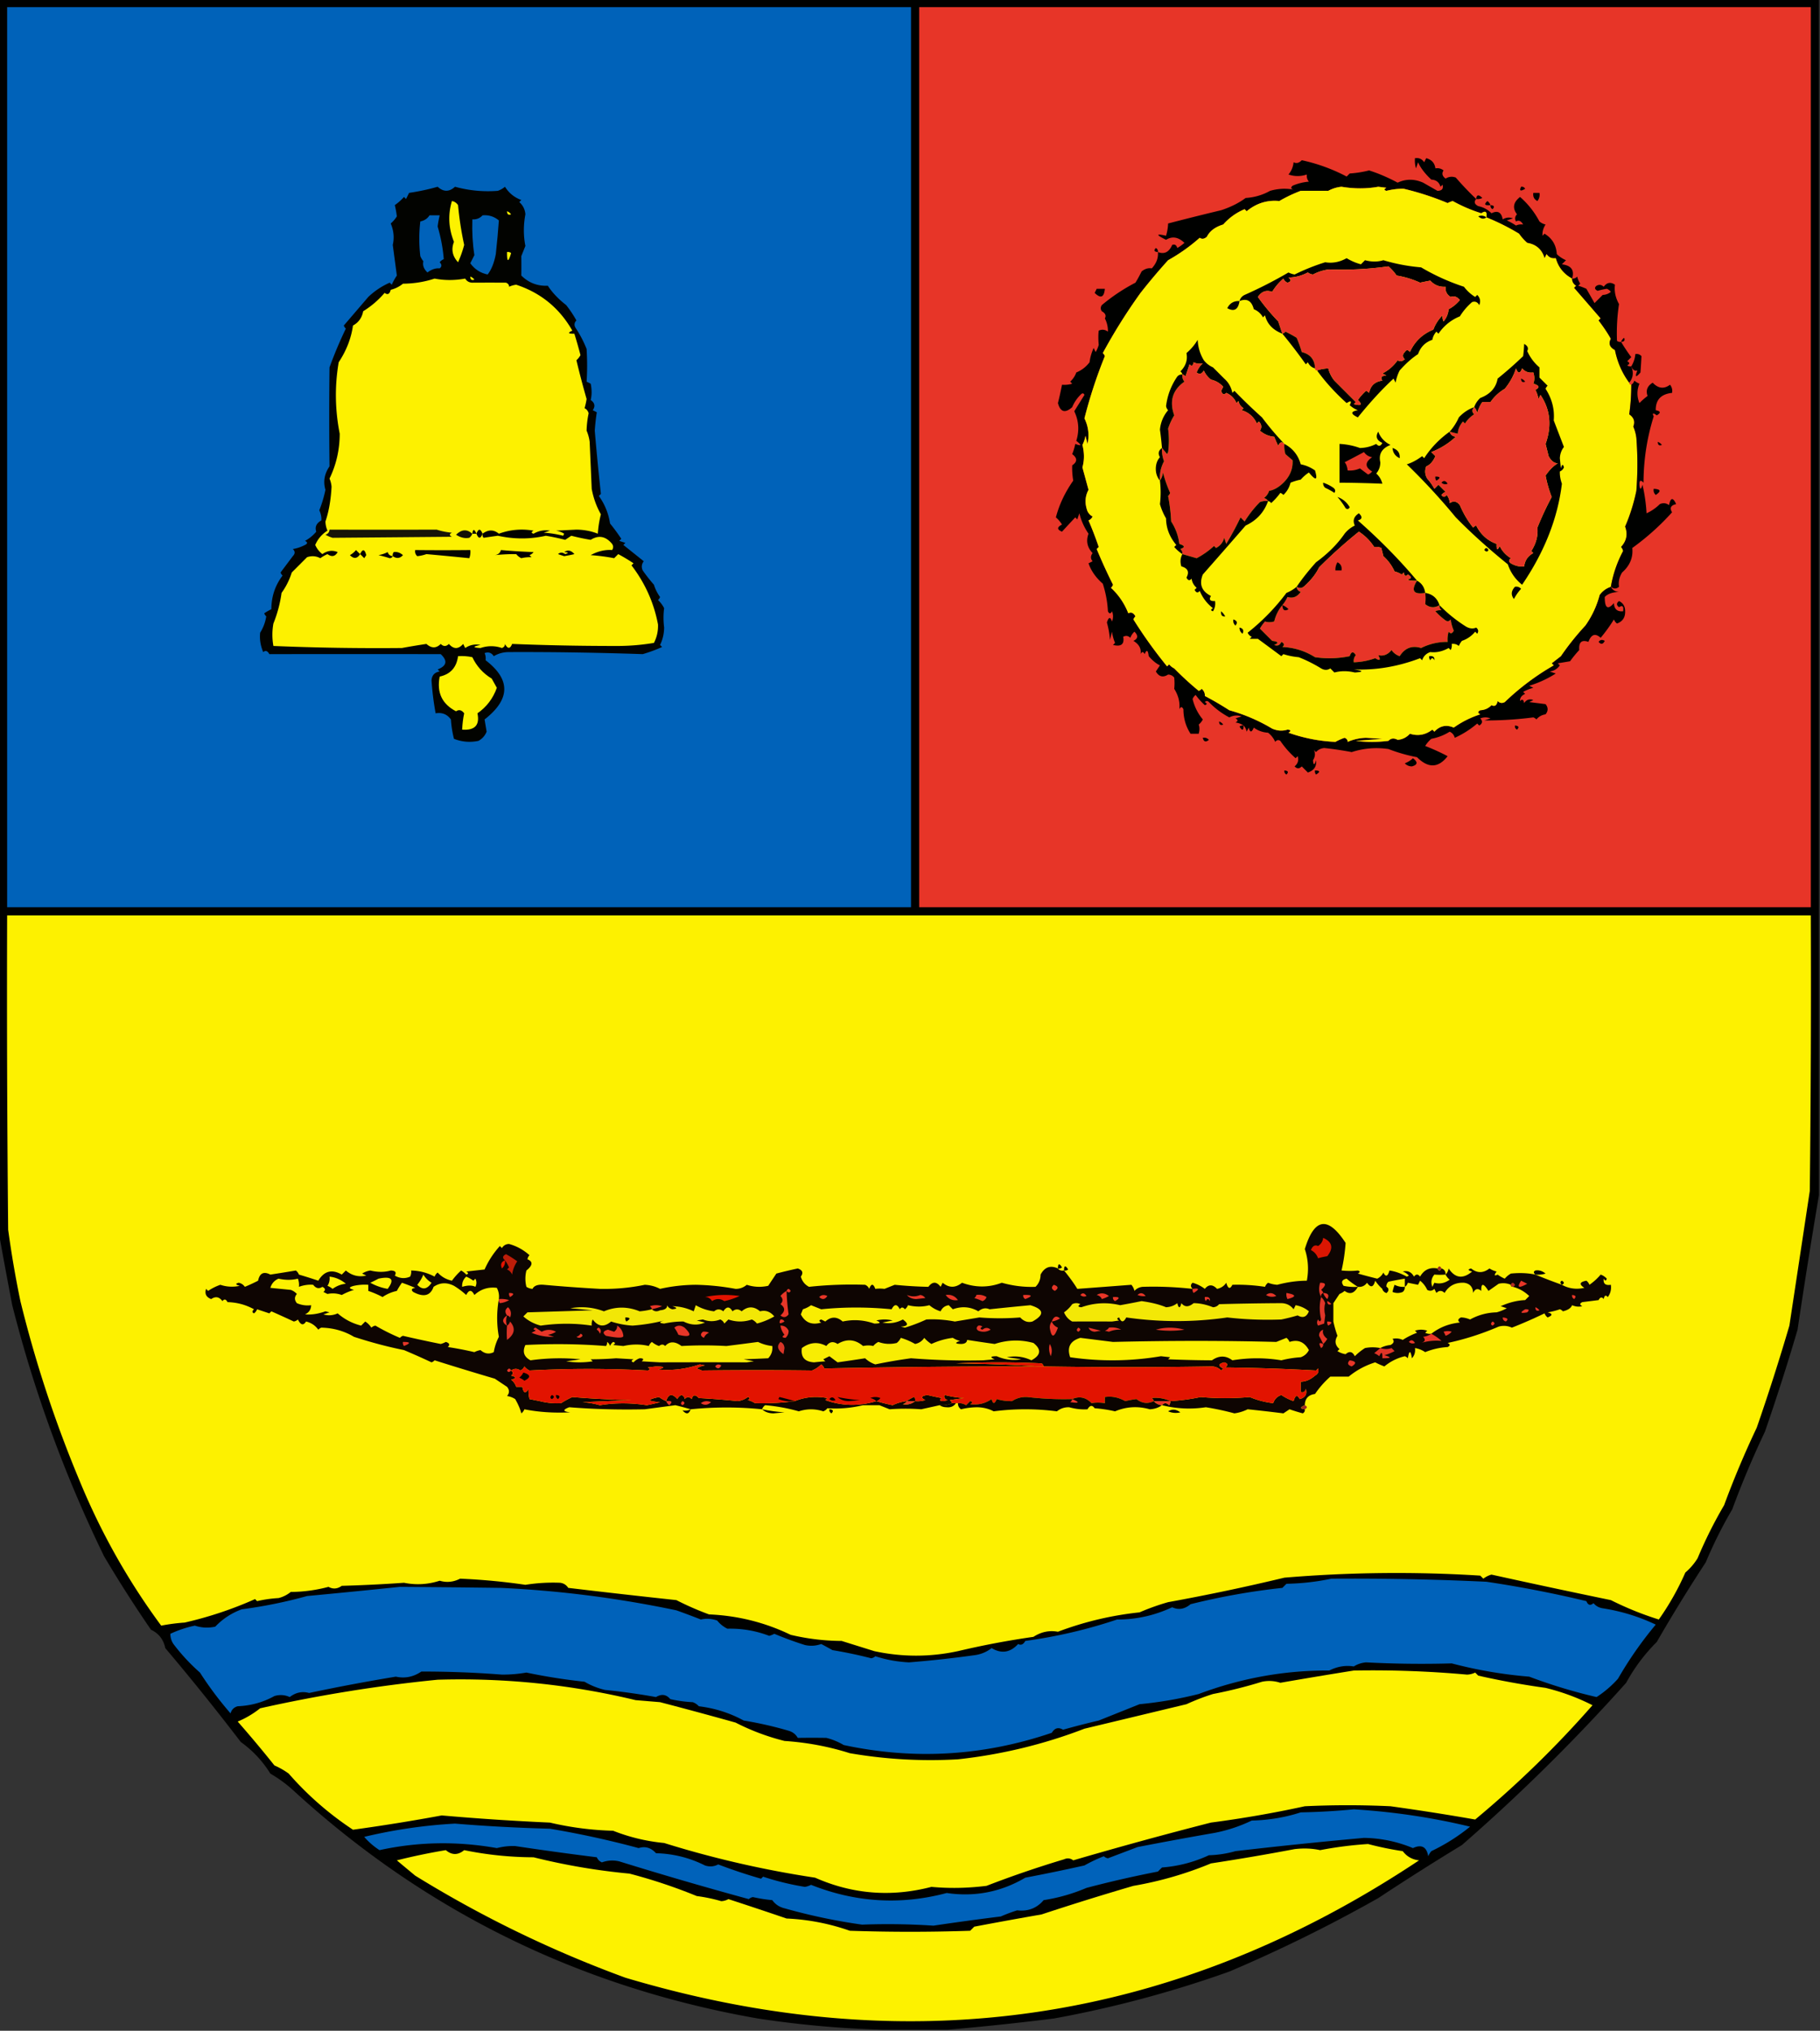 <svg xmlns="http://www.w3.org/2000/svg" width="892" height="995" style="shape-rendering:geometricPrecision;text-rendering:geometricPrecision;image-rendering:optimizeQuality;fill-rule:evenodd;clip-rule:evenodd"><rect width="100%" height="100%" fill="#333333" stroke="none"/><path style="opacity:1" fill="#000100" d="M-.5-.5h892v586a3411.316 3411.316 0 0 0-10.5 66 1091.482 1091.482 0 0 1-16 50 458.717 458.717 0 0 0-16 38c-4.896 8.333-9.229 17-13 26a797.003 797.003 0 0 0-24 39 86.705 86.705 0 0 0-15 20 906.062 906.062 0 0 1-80.5 79.5 1304.29 1304.29 0 0 0-41 26 723.097 723.097 0 0 1-73 36 548.64 548.64 0 0 1-86 23 1400.71 1400.71 0 0 1-52 5.5h-32c-20.292-.573-40.625-2.406-61-5.5-87.281-15.262-163.281-52.596-228-112a64.783 64.783 0 0 0-11-8c-3.789-6.123-8.622-11.29-14.5-15.5a1198.01 1198.01 0 0 0-37-46c-.839-4.171-3.172-7.171-7-9a618.923 618.923 0 0 1-23-36c-19.196-39.406-34.196-80.406-45-123a3218.212 3218.212 0 0 1-6.5-35V-.5z"/><path style="opacity:1" fill="#0062b9" d="M3.5 3.5h443v441H3.5V3.5z"/><path style="opacity:1" fill="#e73528" d="M450.5 3.5h437v441h-437V3.5z"/><path style="opacity:1" fill="#000100" d="M723.5 97.5c-1.206 1.38-.873 2.547 1 3.5 2.534.516 4.7 1.683 6.5 3.5 3.017-1.521 4.85-.521 5.5 3 1.598-.985 3.265-1.151 5-.5l-3 1a29.517 29.517 0 0 1 4.5 2.5c1.008-.482 2.175-.648 3.5-.5-.969-1.758-2.136-2.258-3.5-1.5-.684-1.284-.517-2.451.5-3.5-2.34-3.071-1.84-5.905 1.5-8.5 3.867 3.376 7.034 7.376 9.5 12a6.802 6.802 0 0 0 3 1.5c-1.138 1.734-1.638 3.568-1.5 5.5l1-1c3.732 2.267 5.732 5.6 6 10a14.748 14.748 0 0 0 4.5 3l-2 2c4.604.564 6.271 2.898 5 7-4.102-2.214-6.769-5.547-8-10-1.951.273-3.451-.393-4.5-2l-1 2c-1.27-4.27-4.104-6.77-8.5-7.5a25.513 25.513 0 0 1-4-4.5 111.375 111.375 0 0 0-16-8c.411-2.776-.422-3.443-2.5-2a75.32 75.32 0 0 1-14-6 11.47 11.47 0 0 0-2.5 1 136.894 136.894 0 0 0-21.5-7c-2.742-.072-5.575.261-8.5 1-1.196-.346-1.196-.846 0-1.5l-4-.5c-5.792 1.043-11.792 1.043-18 0-2.324.23-4.491.896-6.5 2a890.773 890.773 0 0 0-13.5 0 69.417 69.417 0 0 0-10.5 5c-5.916-.586-11.25 1.08-16 5l-1-1c-4.006 1.655-7.506 4.155-10.5 7.5-3.918 1.19-6.584 3.19-8 6-1.26 1.113-2.427 1.28-3.5.5a87.66 87.66 0 0 1-15.5 11 306.78 306.78 0 0 0-13.5 16 273.768 273.768 0 0 0-18.5 29.5c.457.414.791.914 1 1.5a235.008 235.008 0 0 0-10 30.5c1.947 3.966 2.447 8.132 1.5 12.5l-1-4a15.256 15.256 0 0 1-1.5 4.5c.99 3.875.99 7.542 0 11l3 11c-1.756 3.215-1.923 6.715-.5 10.5.694 1.318 1.527 2.151 2.5 2.5-.405.945-1.072 1.612-2 2a173.116 173.116 0 0 1 5 13l-1 1a268.224 268.224 0 0 0 8 17.5 3.647 3.647 0 0 1-1 1.5c3.731 3.454 6.564 7.621 8.5 12.5 1.364-.758 2.531-.258 3.5 1.5a3.647 3.647 0 0 0-1 1.5 225.21 225.21 0 0 0 16.5 23l1-1a7.248 7.248 0 0 0 2.5 2 153.048 153.048 0 0 0 12 11 3.647 3.647 0 0 0 1.5-1c1.119 1.052 1.619 2.219 1.5 3.5a153.801 153.801 0 0 1 12 7 84.801 84.801 0 0 1 21 9c2.54 1.111 5.04 1.278 7.5.5 1.722.111 1.888.611.5 1.5a78.716 78.716 0 0 0 23 4.5 27.07 27.07 0 0 1 4.5-2c1.011.392 1.511 1.059 1.5 2 2.8-1.232 5.8-1.899 9-2l8 .5-13 1a64.218 64.218 0 0 0 16 0c1.18-1.317 2.68-1.484 4.5-.5 2.406-.203 4.406-1.203 6-3 3.981 1.257 7.647.59 11-2l1 1c2.707-2.908 5.873-3.575 9.5-2 4-2.832 8.333-4.999 13-6.5-1.333-.667-1.333-1.333 0-2 2.227-.121 4.06-.954 5.5-2.5 1.558.845 2.558.179 3-2 1.049 1.017 2.216 1.184 3.5.5a123.208 123.208 0 0 1 24-18l-1-1 4.5-3.5a130.528 130.528 0 0 1 12-15 45.844 45.844 0 0 0 7-15c1.432-1.939 3.265-3.272 5.5-4 .73 1.545 2.063 2.378 4 2.5-3.322.182-5.656 1.016-7 2.5-.008 5.474 1.492 6.474 4.5 3 .112 2.947 1.612 4.28 4.5 4 .381-2.442-.286-3.109-2-2-1.333-1-1.333-2 0-3 2.012.952 3.012 2.619 3 5 .094 3.001-1.239 5.001-4 6a4.457 4.457 0 0 1-1.5-2 76.965 76.965 0 0 1-6.5 9c-2.631-2.385-4.631-1.718-6 2-3.295-1.194-4.795.139-4.5 4a55.747 55.747 0 0 0-4.5 5.5l-6 1 1 1c-1.216 1.74-2.882 2.74-5 3l3 1c-4.01 2.565-8.343 4.565-13 6l2 1a22.981 22.981 0 0 0-5 2l1 1c-1.755.72-2.589 1.887-2.5 3.5 1.016-1.134 1.683-.801 2 1 1.133-1.711 2.633-2.211 4.5-1.5l-2 1 8 1c1.333 1.667 1.333 3.333 0 5-1.829.273-3.329 1.107-4.5 2.5a3.647 3.647 0 0 0-1.5-1 182.414 182.414 0 0 1-24 1.5l3-1c-1.667-.667-3.333-.667-5 0 1.284 1.297 1.117 2.464-.5 3.5l-1-1c-3.282 2.815-6.949 5.149-11 7-.368-1.41-1.201-2.41-2.5-3-2.747 1.722-5.747 2.889-9 3.5a14.972 14.972 0 0 0-3 3.5 104.075 104.075 0 0 1 11 5c-4.527 5.836-9.527 6.002-15 .5a79.965 79.965 0 0 1-14-4c-6.134-.9-12.134-.4-18 1.5a167.597 167.597 0 0 0-13.5-2c-1.658.175-2.991.842-4 2l-1-1c.744 1.665.577 3.331-.5 5 .237 2.563.737 2.563 1.5 0 .381 2.981-.952 4.981-4 6l-3-3c-1.183 1.231-2.349 1.231-3.5 0 1.624-1.369 2.124-3.036 1.5-5l-1 1a44.557 44.557 0 0 1-7.5-8.5c-.949-.617-1.782-.451-2.5.5a11.532 11.532 0 0 0-3.5-4.5c-2.619-.151-4.953-.985-7-2.5-1.041 2.491-1.874 2.491-2.5 0l-1 2c-.232-1.237-.732-2.237-1.5-3-1.109-.79-2.442-1.29-4-1.5 1.333-.667 1.333-1.333 0-2l3-1c-2.068-.687-4.068-.52-6 .5-3.685-1.942-7.018-4.442-10-7.5-.667-.667-1.333-.667-2 0 1.196.654 1.196 1.154 0 1.5a31.84 31.84 0 0 1-4.5-5 4.457 4.457 0 0 0-1.5 2c.908 3.729 2.574 7.062 5 10a7.248 7.248 0 0 1-2 2.5c.466 1.299.466 2.799 0 4.5h-4c-2.308-3.543-3.475-7.543-3.5-12-.667-1.333-1.333-1.333-2 0 .377-3.419-.456-6.753-2.5-10a26.051 26.051 0 0 0 0-5.5c-.763-.944-1.763-1.444-3-1.5-2.483 1.598-4.483 1.098-6-1.5l2-3c-1.793-.832-3.626-2.332-5.5-4.5-.359-3.044-1.026-3.378-2-1-.667-1.333-1.333-1.333-2 0 .437-2.673-.73-4.84-3.5-6.5 2.267-1.081 2.434-2.581.5-4.5a7.293 7.293 0 0 0-2 3c-1.049-1.017-2.216-1.184-3.5-.5.653 3.662-1.014 4.995-5 4l1-1a20.431 20.431 0 0 1-1.5-5.5l-1 4a42.36 42.36 0 0 0-1.5-8.5c.862-2.734 1.695-2.901 2.5-.5.667-1.667.667-3.333 0-5-.667 1.333-1.333 1.333-2 0-.227-4.494-1.061-8.994-2.5-13.5-3.426-3.005-5.76-6.339-7-10l2-1c-1.073-1.25-1.073-2.584 0-4-2.657-2.793-3.324-5.959-2-9.5a30.445 30.445 0 0 1-4.5-10l-1 3-1-1a714.756 714.756 0 0 0-6.5 7c-2.528-1.017-2.528-2.184 0-3.5a14.972 14.972 0 0 0-3-3.5c1.617-6.213 4.45-12.213 8.5-18-.427-2.593-.594-5.093-.5-7.5 2.579-1.729 2.579-3.562 0-5.5a28.043 28.043 0 0 0 1.5-5c3.11 1.173 3.277.673.5-1.5 1.568-5.007 1.235-9.84-1-14.5l5-8c-.438-1.006-1.104-1.006-2 0a18.33 18.33 0 0 0-4 6c-3.467 3.095-5.8 2.428-7-2 .678-2.641 1.345-5.641 2-9a12.93 12.93 0 0 0 5-.5l-1-1a10.94 10.94 0 0 0 3-4.5 15.384 15.384 0 0 0 6.5-5c.276-2.267.943-4.6 2-7l1 2a16.2 16.2 0 0 0 1.5-3.5c-.257-2.795-.257-5.129 0-7 1.612-.72 3.112-.554 4.5.5.067-2.235-.433-4.402-1.5-6.5.758-1.364.258-2.531-1.5-3.5-.667-1-.667-2 0-3a90.144 90.144 0 0 1 16.5-11 63.439 63.439 0 0 0 3-5.5c1.632-1.31 3.299-1.81 5-1.5 2.274-2.484 3.274-5.15 3-8 3.138 1.216 5.472.05 7-3.5 1.244-.456 2.077.044 2.5 1.5a20.499 20.499 0 0 0 3.5-2.5c-2.979-2.878-5.979-3.378-9-1.5-5.051-2.47-5.051-3.137 0-2 .6-2.076.933-4.076 1-6a1283.675 1283.675 0 0 1 26-6.5c4.692-1.539 8.692-3.54 12-6 4.279-.26 8.279-1.427 12-3.5 4.02-1.151 8.02-1.318 12-.5-1.801-.317-2.134-.984-1-2a25.789 25.789 0 0 1 8-2c-.837-1.011-1.17-2.178-1-3.5-3.027 1.009-6.027 1.009-9 0 1.434-1.72 2.267-3.72 2.5-6 1.343.713 2.676.38 4-1a85.936 85.936 0 0 1 22 8l1.5-1.5a51.676 51.676 0 0 0 9.5-1.5c4.617 1.466 9.284 3.466 14 6 4.013-1.9 8.179-1.9 12.5 0 2.307 1.33 4.641 2.663 7 4 2.204-.027 3.038-1.027 2.5-3l-1 1c-.652-2.223-2.152-3.39-4.5-3.5-3.097-2.889-5.263-5.722-6.5-8.5l-1 3a12.93 12.93 0 0 1-.5-5c1.951-.273 3.451.393 4.5 2l1-2c2.67.724 4.17 2.39 4.5 5 1.478-.262 2.811.071 4 1-.971 1.462-.638 2.795 1 4 1.598-.985 3.265-1.151 5-.5a149.114 149.114 0 0 0 10 10.5z"/><path style="opacity:1" fill="#020300" d="M214.5 91.5c2.837 2.601 5.67 2.601 8.5 0a60.875 60.875 0 0 0 21 2 11.077 11.077 0 0 0 3.5-2c1.915 3.08 4.582 5.247 8 6.5l-1 1c1.797 1.594 2.797 3.594 3 6-.997 5.324-.997 10.49 0 15.5l-2 5c.045 3.198.045 6.365 0 9.5 3.578 3.566 7.911 5.233 13 5 2.133 3.321 5.133 6.488 9 9.5a56.863 56.863 0 0 1 5 7.5c-1.017 1.049-1.184 2.216-.5 3.5a55.099 55.099 0 0 1 5.5 10.5c.337 5.516.337 10.85 0 16l2 1c.597 2.897.597 5.564 0 8 2.027 1.396 2.36 3.062 1 5l2 1c-.434 2.713-.768 5.713-1 9a1310.98 1310.98 0 0 0 3 31l-1 1c2.894 4.033 4.727 8.533 5.5 13.5a95.523 95.523 0 0 1 5.5 7.5l-1 1 3 1-1 1c3.373 2.678 6.706 5.344 10 8-1.054 1.388-1.22 2.888-.5 4.5a83.704 83.704 0 0 0 5.5 7 20.035 20.035 0 0 0 3 6 3.647 3.647 0 0 1-1 1.5 13.92 13.92 0 0 1 3 4c-.422 2.96-.422 6.127 0 9.5-.062 3.113-.729 5.946-2 8.5l1 1a68.876 68.876 0 0 1-9.5 3.5c-22.559-.76-44.392-1.094-65.5-1-2.706-.019-5.206.648-7.5 2-1.133-1.711-2.633-2.211-4.5-1.5.482 1.008.648 2.175.5 3.5 12.358 9.436 12.192 19.103-.5 29l1 6c-.805 1.972-2.139 3.472-4 4.5-4.125.854-8.125.52-12-1a51.727 51.727 0 0 1-1.5-9.5c-1.848-2.541-4.348-3.541-7.5-3a144.049 144.049 0 0 1-2-16c.115-2.578 1.449-4.078 4-4.5l-1-1c4.476-1.754 4.976-4.254 1.5-7.5-28.121-.031-56.121-.031-84 0-.853-1.625-1.853-1.958-3-1-1.332-3.161-1.832-6.328-1.5-9.5 1.523-2.434 2.523-5.101 3-8a3.647 3.647 0 0 1-1-1.5 26.585 26.585 0 0 1 3.5-2c-.005-6.147 1.828-11.647 5.5-16.5a3.647 3.647 0 0 1-1-1.5l6-8c1.211-1.22 1.211-2.387 0-3.5 1.878-.252 3.878-.919 6-2 1.333-.667 1.333-1.333 0-2a18.778 18.778 0 0 0 5.5-4.5c-.768-2.318.066-4.151 2.5-5.5.134-1.545-.2-3.212-1-5a60.22 60.22 0 0 0 3-10c-1.17-4.039-.503-7.873 2-11.5a2030.348 2030.348 0 0 1 0-48.5 205.681 205.681 0 0 1 8-19 3.647 3.647 0 0 1-1-1.5l12-14a36.544 36.544 0 0 1 10.5-7l1 1a29.517 29.517 0 0 1 2.5-4.5l-2-15c.81-3.505.476-7.005-1-10.5a14.972 14.972 0 0 0 3-3.5 49.863 49.863 0 0 0-1-5.5 25.501 25.501 0 0 0 4.5-4l1 1 1.5-3c4.862-.712 9.528-1.712 14-3z"/><path style="opacity:1" fill="#fcf100" d="M728.5 106.5a111.375 111.375 0 0 1 16 8 25.513 25.513 0 0 0 4 4.5c4.396.73 7.23 3.23 8.5 7.5l1-2c1.049 1.607 2.549 2.273 4.5 2 1.231 4.453 3.898 7.786 8 10 .011 1.517.677 2.684 2 3.5l-1 1c4.355 5.019 8.688 10.019 13 15l-1 1c2.549 3.365 4.549 6.365 6 9-1.234 2.338-.568 4.171 2 5.5 1.205 5.99 3.538 11.323 7 16 0 .667.333 1 1 1-.001 5.106-.335 9.94-1 14.5 2.308 1.588 2.975 3.588 2 6a20.431 20.431 0 0 1 1.5 5.5c.667 8.667.667 17.333 0 26-1.258 6.104-3.092 11.937-5.5 17.5 1.384 3.744.718 7.078-2 10a3.943 3.943 0 0 1 1 2 57.838 57.838 0 0 0-6 17.5c-2.235.728-4.068 2.061-5.5 4a45.844 45.844 0 0 1-7 15 130.528 130.528 0 0 0-12 15l-4.5 3.5 1 1a123.208 123.208 0 0 0-24 18c-1.284.684-2.451.517-3.5-.5-.442 2.179-1.442 2.845-3 2-1.44 1.546-3.273 2.379-5.5 2.5-1.333.667-1.333 1.333 0 2a47.578 47.578 0 0 0-13 6.5c-3.627-1.575-6.793-.908-9.5 2l-1-1c-3.353 2.59-7.019 3.257-11 2-1.594 1.797-3.594 2.797-6 3-1.82-.984-3.32-.817-4.5.5a64.218 64.218 0 0 1-16 0l13-1-8-.5c-3.2.101-6.2.768-9 2 .011-.941-.489-1.608-1.5-2a27.07 27.07 0 0 0-4.5 2 78.716 78.716 0 0 1-23-4.5c1.388-.889 1.222-1.389-.5-1.5-2.46.778-4.96.611-7.5-.5a84.801 84.801 0 0 0-21-9 153.801 153.801 0 0 0-12-7c.119-1.281-.381-2.448-1.5-3.5a3.647 3.647 0 0 1-1.5 1 153.048 153.048 0 0 1-12-11 7.248 7.248 0 0 1-2.5-2l-1 1a225.21 225.21 0 0 1-16.5-23 3.647 3.647 0 0 1 1-1.5c-.969-1.758-2.136-2.258-3.5-1.5-1.936-4.879-4.769-9.046-8.5-12.5a3.647 3.647 0 0 0 1-1.5 268.224 268.224 0 0 1-8-17.5l1-1a173.116 173.116 0 0 0-5-13c.928-.388 1.595-1.055 2-2-.973-.349-1.806-1.182-2.5-2.5-1.423-3.785-1.256-7.285.5-10.5l-3-11c.99-3.458.99-7.125 0-11a15.256 15.256 0 0 0 1.5-4.5l1 4c.947-4.368.447-8.534-1.5-12.5a235.008 235.008 0 0 1 10-30.5 3.647 3.647 0 0 0-1-1.5 273.768 273.768 0 0 1 18.5-29.5 306.78 306.78 0 0 1 13.5-16 87.66 87.66 0 0 0 15.5-11c1.073.78 2.24.613 3.5-.5 1.416-2.81 4.082-4.81 8-6 2.994-3.345 6.494-5.845 10.5-7.5l1 1c4.75-3.92 10.084-5.586 16-5a69.417 69.417 0 0 1 10.5-5c4.487-.034 8.987-.034 13.5 0a16.775 16.775 0 0 1 6.5-2c6.208 1.043 12.208 1.043 18 0l4 .5c-1.196.654-1.196 1.154 0 1.5 2.925-.739 5.758-1.072 8.5-1a136.894 136.894 0 0 1 21.5 7 11.47 11.47 0 0 1 2.5-1 75.32 75.32 0 0 0 14 6c2.078-1.443 2.911-.776 2.5 2z"/><path style="opacity:1" fill="#000100" d="M745.5 91.5c.876-.13 1.543.203 2 1-2.308 1.373-2.975 1.04-2-1zM751.5 94.5h3c.262 1.478-.071 2.811-1 4-1.611-.82-2.278-2.154-2-4zM723.5 97.5c.196-2.146 1.196-2.312 3-.5a4.932 4.932 0 0 1-3 .5z"/><path style="opacity:1" fill="#fdf200" d="M221.5 98.5c1.235.221 2.235.888 3 2a157.85 157.85 0 0 0 3 19.5 54.744 54.744 0 0 1-3 8.5c-2.785-2.998-3.452-6.331-2-10-2.679-6.686-3.012-13.352-1-20z"/><path style="opacity:1" fill="#000100" d="M730.5 100.5c-2.836.298-3.336-.369-1.5-2 .717.544 1.217 1.21 1.5 2zM730.5 100.5c1.837.139 2.17.806 1 2-.798-.457-1.131-1.124-1-2z"/><path style="opacity:1" fill="#fdf200" d="M248.5 103.5c.789.283 1.456.783 2 1.5-1.316.528-1.983.028-2-1.5z"/><path style="opacity:1" fill="#0062ba" d="M210.5 105.5h5c-.497 2.097-.83 3.93-1 5.5 1.582 5.369 2.582 10.702 3 16a4.457 4.457 0 0 0-2 1.5c1.09 1.109 1.09 2.109 0 3-1.98-.197-3.98.47-6 2-1.803-1.705-2.469-3.538-2-5.5a9.454 9.454 0 0 1-1.5-2.5 72.464 72.464 0 0 1 0-17c2.026-.415 3.526-1.415 4.5-3z"/><path style="opacity:1" fill="#0062b9" d="M236.5 105.5c3.025-.269 5.692.564 8 2.5-.343 4.981-.843 10.481-1.5 16.5-.802 4.267-2.136 7.601-4 10-3.562-.739-6.395-2.572-8.5-5.5l2-4c-.862-5.469-1.195-11.302-1-17.5 2.053.098 3.72-.569 5-2z"/><path style="opacity:1" fill="#000100" d="M728.5 106.5c-1.221.965-2.554.798-4-.5 1.428-.579 2.762-.412 4 .5zM567.5 123.5c-1.837-.139-2.17-.806-1-2 .798.457 1.131 1.124 1 2z"/><path style="opacity:1" fill="#fdf200" d="M248.5 123.5a2.428 2.428 0 0 1 2 .5c-1.382 4.705-2.049 4.539-2-.5z"/><path style="opacity:1" fill="#000100" d="M645.5 181.5a19.871 19.871 0 0 1 5.5-1 15.39 15.39 0 0 0 3 6l10.5 10.5-1 1c3.752.976 4.418.31 2-2a25.513 25.513 0 0 1 4-4.5 3.647 3.647 0 0 1 1.5 1c.713-3.546 2.88-5.546 6.5-6-1.05-1.602-.383-2.435 2-2.5l-2-1c3.024-1.532 5.524-3.699 7.5-6.5 1.073.78 2.24.613 3.5-.5-1.211-1.113-1.211-2.28 0-3.5.774-1.211 1.607-1.211 2.5 0 2.336-5.168 6.169-8.835 11.5-11a19.43 19.43 0 0 1 4.5-7c-.077 1.238.089 2.238.5 3 1.434-1.72 2.267-3.72 2.5-6a17.842 17.842 0 0 0 5.5-4.5c-1.391-1.65-2.891-2.15-4.5-1.5-1.883-1.153-2.716-2.819-2.5-5-2.975.193-5.475-.807-7.5-3-1.682.307-3.348.64-5 1-3.624-1.664-7.457-2.83-11.5-3.5a25.513 25.513 0 0 0-4-4.5 162.494 162.494 0 0 1-29 1.5 22.411 22.411 0 0 0-8 2.5 4.933 4.933 0 0 1-2.5-1c-2.93 1.566-6.097 2.4-9.5 2.5 1.493 1.156 1.326 1.99-.5 2.5-.945-.405-1.612-1.072-2-2a26.9 26.9 0 0 0-5.5 6.5c-2.857-1.042-5.19-.208-7 2.5 3.07 4.28 6.403 8.28 10 12 .672 2.03 1.338 4.03 2 6-4.659-1.806-7.492-4.806-8.5-9l-1 1c-1.028-1.861-2.528-3.195-4.5-4-1.05-4.113-3.383-5.447-7-4 .356-1.37 1.19-2.37 2.5-3a217.054 217.054 0 0 0 21.5-11c.946.487 1.946.82 3 1a102.767 102.767 0 0 1 15-6c3.599.592 7.099-.075 10.5-2a26.254 26.254 0 0 0 7 3l2-2c3.197.857 6.197.857 9 0a90.72 90.72 0 0 0 18.5 3.5 105.683 105.683 0 0 0 21 9.5 19.745 19.745 0 0 0 5.5 5l1-1c1.44 1.43 1.774 3.097 1 5-.837-1.507-2.004-2.007-3.5-1.5a29.964 29.964 0 0 0-6 7c-4.327 1.755-7.827 4.588-10.5 8.5l-1-1c-1.044 1.123-1.71 2.456-2 4-3.429 1.152-5.762 3.486-7 7-2.982 1.938-5.982 4.605-9 8a20.64 20.64 0 0 0-2 6l-1-2c-5.588 5.145-11.421 11.478-17.5 19-3.636-1.707-3.636-2.874 0-3.5a12.403 12.403 0 0 1-4-2.5c1.129-2.029.629-2.363-1.5-1-5.813-5.269-10.646-10.602-14.5-16z"/><path style="opacity:1" fill="#e73528" d="M645.5 181.5c-.667 0-1-.333-1-1-.129-4.297-2.295-6.964-6.5-8a56.268 56.268 0 0 0-2.5-7 63.439 63.439 0 0 0-5.5-3c-.383.556-.883.889-1.5 1-.662-1.97-1.328-3.97-2-6-3.597-3.72-6.93-7.72-10-12 1.81-2.708 4.143-3.542 7-2.5a26.9 26.9 0 0 1 5.5-6.5c.388.928 1.055 1.595 2 2 1.826-.51 1.993-1.344.5-2.5 3.403-.1 6.57-.934 9.5-2.5a4.933 4.933 0 0 0 2.5 1 22.411 22.411 0 0 1 8-2.5c9.643.369 19.31-.131 29-1.5a25.513 25.513 0 0 1 4 4.5c4.043.67 7.876 1.836 11.5 3.5 1.652-.36 3.318-.693 5-1 2.025 2.193 4.525 3.193 7.5 3-.216 2.181.617 3.847 2.5 5 1.609-.65 3.109-.15 4.5 1.5a17.842 17.842 0 0 1-5.5 4.5c-.233 2.28-1.066 4.28-2.5 6-.411-.762-.577-1.762-.5-3a19.43 19.43 0 0 0-4.5 7c-5.331 2.165-9.164 5.832-11.5 11-.893-1.211-1.726-1.211-2.5 0-1.211 1.22-1.211 2.387 0 3.5-1.26 1.113-2.427 1.28-3.5.5-1.976 2.801-4.476 4.968-7.5 6.5l2 1c-2.383.065-3.05.898-2 2.5-3.62.454-5.787 2.454-6.5 6a3.647 3.647 0 0 0-1.5-1 25.513 25.513 0 0 0-4 4.5c2.418 2.31 1.752 2.976-2 2l1-1-10.5-10.5a15.39 15.39 0 0 1-3-6 19.871 19.871 0 0 0-5.5 1z"/><path style="opacity:1" fill="#fdf200" d="M230.5 135.5c.789.283 1.456.783 2 1.5-1.316.528-1.983.028-2-1.5z"/><path style="opacity:1" fill="#000100" d="M794.5 167.5a94.4 94.4 0 0 0 5 7.5l-2 2c1.333.667 1.333 1.333 0 2a2.428 2.428 0 0 0 2 .5c1.254 3.016.921 5.682-1 8-3.462-4.677-5.795-10.01-7-16-2.568-1.329-3.234-3.162-2-5.5-1.451-2.635-3.451-5.635-6-9l1-1c-4.312-4.981-8.645-9.981-13-15l1-1c-1.323-.816-1.989-1.983-2-3.5.996.086 1.829-.248 2.5-1a11.333 11.333 0 0 0 1.5 3.5l-1 1c1.372.402 2.705.902 4 1.5l4 7 4-4c1.489-.033 2.822-.533 4-1.5a4.457 4.457 0 0 0-2-1.5 35.193 35.193 0 0 0-4.5 1c-1.487-.753-1.654-1.586-.5-2.5 1.284-.684 2.451-.517 3.5.5 1.523-2.12 3.356-2.453 5.5-1-.404 3.22.262 6.387 2 9.5-.9 5.861-1.234 11.861-1 18a2.428 2.428 0 0 0 2 .5z"/><path style="opacity:1" fill="#fdf100" d="M236.5 261.5a2.428 2.428 0 0 0 .5 2c2.316-.347 4.649-.68 7-1 7.986 1.741 15.82 1.741 23.5 0 3.235.531 6.402 1.198 9.5 2l3-2c3.098.802 6.265 1.469 9.5 2 3.914-2.436 7.414-1.77 10.5 2 .667 1 .667 2 0 3-3.511-.251-7.011.582-10.5 2.5 3.873.27 7.706.77 11.5 1.5l2-2a86.402 86.402 0 0 1 7.5 4.5l-1 1c6.671 8.702 11.004 18.368 13 29 .107 3.205-.56 6.205-2 9a109.73 109.73 0 0 1-19.5 1.5 1240.28 1240.28 0 0 1-50-1c-1.017 2.528-2.184 2.528-3.5 0 .011.941-.489 1.608-1.5 2-3.48-1.173-6.98-1.173-10.5 0-3.924-.201-3.924-.701 0-1.5-2.687-.537-5.187-.037-7.5 1.5l-1-2c-2.333 2.667-4.667 2.667-7 0-1.333 1.333-2.667 1.333-4 0-2.197 2.231-4.53 2.231-7 0-3.8.565-7.8 1.231-12 2-21.242.205-42.242-.128-63-1a30.485 30.485 0 0 1 0-11 63.546 63.546 0 0 0 4-15 35.145 35.145 0 0 0 5-10l7.5-7.5c2.269-.758 4.436-.591 6.5.5a18.08 18.08 0 0 1 3.5-2c2.086 1.523 3.752 1.19 5-1-2.616-1.061-5.116-.728-7.5 1-1.563-1.225-2.73-2.725-3.5-4.5 1.267-2.936 3.267-5.269 6-7-.616-1.4-.949-2.9-1-4.5 1.653-4.796 2.653-10.462 3-17a12.906 12.906 0 0 0-1-4c3.322-6.877 4.989-14.211 5-22-2.317-11.744-2.483-23.411-.5-35 3.786-5.733 6.12-11.733 7-18 2.737-1.487 4.403-3.821 5-7a44.84 44.84 0 0 0 10.5-9c1.465 1.109 2.465.609 3-1.5a15.39 15.39 0 0 0 6-3c5.382-.039 10.549-.872 15.5-2.5 4.846.929 9.846.929 15 0 .804 1.304 1.971 1.971 3.5 2 5.965-.035 11.465-.035 16.5 0 1.011.392 1.511 1.059 1.5 2a11.25 11.25 0 0 1 3.5-1c12.055 3.98 21.222 11.48 27.5 22.5-2.432 1.087-2.098 1.587 1 1.5a239.98 239.98 0 0 1 3 10.5 9.258 9.258 0 0 1-2 2.5 450.842 450.842 0 0 0 5 19 35.193 35.193 0 0 1-1 4.5c1.016.519 1.682 1.353 2 2.5a45.811 45.811 0 0 0-1 8.5 20.431 20.431 0 0 1 1.5 5.5l1 23c.824 4.467 2.324 8.634 4.5 12.5a51.727 51.727 0 0 0-1.5 9.5c-3.233-1.286-6.733-1.953-10.5-2l-10 .5c1.438.219 2.771.719 4 1.5l-.5 1a51.727 51.727 0 0 0-9.5-1.5l3-1c-2.804-.46-5.471.04-8 1.5-1.196-.346-1.196-.846 0-1.5-5.85-1.012-11.516-.512-17 1.5-2.513-2.091-5.18-2.091-8 0z"/><path style="opacity:1" fill="#000100" d="M537.5 141.5h4c-.386 4.238-2.052 4.904-5 2 .363-.683.696-1.35 1-2zM607.5 147.5c-.621 4.186-2.621 5.352-6 3.5 1.243-2.455 3.243-3.622 6-3.5zM644.5 180.5c-1.613-.444-2.78-1.444-3.5-3l-1 1c-4.013-5.614-7.847-10.614-11.5-15 .617-.111 1.117-.444 1.5-1a63.439 63.439 0 0 1 5.5 3 56.268 56.268 0 0 1 2.5 7c4.205 1.036 6.371 3.703 6.5 8zM794.5 167.5c.283-.789.783-1.456 1.5-2 .528 1.316.028 1.983-1.5 2zM629.5 217.5c-1.287-1.268-2.287-.935-3 1a54.628 54.628 0 0 1-2-4.5c-2.677-.249-5.01-1.249-7-3 1.035-1.507.868-3.007-.5-4.5l-1 1c-1.563-3.34-4.063-5.507-7.5-6.5l1-1c-1.349-.772-2.182-1.939-2.5-3.5l-1 1c-1-2.333-2.667-4-5-5-1.131 1.104-1.965.771-2.5-1l1-2c-1.631-1.797-3.631-2.964-6-3.5a11.532 11.532 0 0 1-3.5-4.5c-.965 1.76-2.132 2.094-3.5 1a10.94 10.94 0 0 1 3-4.5c-1.575.379-3.075.212-4.5-.5-.317 1.801-.984 2.134-2 1l-2 6c-.383-.556-.883-.889-1.5-1-.111-.617-.444-1.117-1-1.5 2.655-2.629 3.655-5.629 3-9a25.893 25.893 0 0 0 5.5-6.5c.156 3.634 1.156 6.967 3 10a11.532 11.532 0 0 0 4.5 3.5l5.5 5.5c2.092 1.846 3.426 4.179 4 7l1-1a250.606 250.606 0 0 0 13.5 13 141.195 141.195 0 0 0 11 13zM710.5 211.5c.381 1.431 1.381 2.264 3 2.5-3.492 3.249-7.492 5.749-12 7.5l2 2c-1.174 2.654-2.674 4.32-4.5 5-.808 2.079-.641 4.079.5 6a26.091 26.091 0 0 1 3.5 5l2-2 3.5 3.5a4.457 4.457 0 0 0-2 1.5c.774 1.211 1.607 1.211 2.5 0 .967 1.178 1.467 2.511 1.5 4 1.898-1.234 3.565-.901 5 1a45.574 45.574 0 0 0 6.5 11 3.647 3.647 0 0 1 1.5-1c2.209 4.409 5.543 7.409 10 9-.087 3.098.413 3.432 1.5 1 1.195 2.53 3.028 4.53 5.5 6-1.141.925-1.141 1.759 0 2.5 2.13 1.261 4.297 1.761 6.5 1.5.406-2.994 1.906-5.161 4.5-6.5l-1-1c2.376-3.677 3.376-7.51 3-11.5a155.354 155.354 0 0 1 7-15 60.588 60.588 0 0 1-3-10.5c1.887-2.77 3.887-4.77 6-6-1.768-.006-3.268-1.173-4.5-3.5l-1.5-6c3.153-8.838 2.32-16.838-2.5-24l-1 2a15.256 15.256 0 0 0-1.5-4.5c2.297-1.16 1.964-2.16-1-3 .638-1.707.638-3.54 0-5.5-2.222.322-4.056-.345-5.5-2-1 2.667-2 2.667-3 0a30.03 30.03 0 0 1-5.5 10c-2.847 1.683-5.181 3.85-7 6.5h-4c-1.157 1.621-1.99 3.455-2.5 5.5-.232-1.237-.732-2.237-1.5-3a11.105 11.105 0 0 1 3-4.5c4.889-1.857 7.722-5.024 8.5-9.5a190.51 190.51 0 0 0 12.5-11c.255-1.843.422-3.843.5-6 1.758.969 2.258 2.136 1.5 3.5 1.448 3.179 3.448 5.846 6 8v5l4 4a3.647 3.647 0 0 0-1 1.5c3.135 4.87 4.468 10.037 4 15.5 1.668 4.345 3.335 8.678 5 13-1.22 1.525-1.887 3.359-2 5.5l.5 5c.556-2.095 1.056-2.262 1.5-.5-.405.945-1.072 1.612-2 2-.079 1.907.254 3.907 1 6-2.029 16.894-8.529 33.394-19.5 49.5-3.33-2.668-5.663-6.002-7-10-9.336-7.541-17.836-15.208-25.5-23a315.91 315.91 0 0 0-24-26c2.383-.721 4.883-2.054 7.5-4l1 1c3.303-5.088 7.47-9.422 12.5-13zM799.5 179.5c1.13-1.815 1.796-3.815 2-6 1.175-.219 2.175.114 3 1a304.63 304.63 0 0 1-.5 8c-2.33 2.682-2.83 2.349-1.5-1-1.282.412-2.282-.254-3-2z"/><path style="opacity:1" fill="#e73528" d="M629.5 217.5a12.93 12.93 0 0 0 .5 5c1.063.938 2.23 1.938 3.5 3 .231 4.399-1.435 8.233-5 11.5-2.145 1.954-4.312 3.121-6.5 3.5a6.978 6.978 0 0 1-2.5 3.5c.916.278 1.582.778 2 1.5a8.43 8.43 0 0 0-4 .5 54.165 54.165 0 0 0-7.5 9.5l-2-2c-1.946 4.104-4.28 8.437-7 13l-1-3c-.611 2.25-1.944 3.917-4 5l-1-1a40.04 40.04 0 0 1-8.5 6c-2.351-.673-4.684-1.34-7-2 .086-.996-.248-1.829-1-2.5 2.401-.805 2.234-1.638-.5-2.5a25.653 25.653 0 0 0-4-11c-.2-4.253-.7-8.42-1.5-12.5a3.647 3.647 0 0 0 1-1.5 62.195 62.195 0 0 1-3.5-10c-.21 1.558-.71 2.891-1.5 4-.245-3.365.422-6.532 2-9.5a15.894 15.894 0 0 1-1-6.5 81.316 81.316 0 0 1 2.5 3l.5-1c.514-3.694.514-7.528 0-11.5a30.586 30.586 0 0 1 3-6.5c-2.46-6.955-.793-12.455 5-16.5-.837-1.011-1.17-2.178-1-3.5.617.111 1.117.444 1.5 1l2-6c1.016 1.134 1.683.801 2-1 1.425.712 2.925.879 4.5.5a10.94 10.94 0 0 0-3 4.5c1.368 1.094 2.535.76 3.5-1a11.532 11.532 0 0 0 3.5 4.5c2.369.536 4.369 1.703 6 3.5l-1 2c.535 1.771 1.369 2.104 2.5 1 2.333 1 4 2.667 5 5l1-1c.318 1.561 1.151 2.728 2.5 3.5l-1 1c3.437.993 5.937 3.16 7.5 6.5l1-1c1.368 1.493 1.535 2.993.5 4.5 1.99 1.751 4.323 2.751 7 3a54.628 54.628 0 0 0 2 4.5c.713-1.935 1.713-2.268 3-1zM710.5 211.5a55.78 55.78 0 0 0 4 1c.032-1.989.865-3.989 2.5-6l1 1a14.51 14.51 0 0 1 4.5-4.5c-1.184-1.145-1.184-2.312 0-3.5.768.763 1.268 1.763 1.5 3 .51-2.045 1.343-3.879 2.5-5.5h4c1.819-2.65 4.153-4.817 7-6.5a30.03 30.03 0 0 0 5.5-10c1 2.667 2 2.667 3 0 1.444 1.655 3.278 2.322 5.5 2 .638 1.96.638 3.793 0 5.5 2.964.84 3.297 1.84 1 3a15.256 15.256 0 0 1 1.5 4.5l1-2c4.82 7.162 5.653 15.162 2.5 24l1.5 6c1.232 2.327 2.732 3.494 4.5 3.5-2.113 1.23-4.113 3.23-6 6a60.588 60.588 0 0 0 3 10.5 155.354 155.354 0 0 0-7 15c.376 3.99-.624 7.823-3 11.5l1 1c-2.594 1.339-4.094 3.506-4.5 6.5-2.203.261-4.37-.239-6.5-1.5-1.141-.741-1.141-1.575 0-2.5-2.472-1.47-4.305-3.47-5.5-6-1.087 2.432-1.587 2.098-1.5-1-4.457-1.591-7.791-4.591-10-9a3.647 3.647 0 0 0-1.5 1 45.574 45.574 0 0 1-6.5-11c-1.435-1.901-3.102-2.234-5-1-.033-1.489-.533-2.822-1.5-4-.893 1.211-1.726 1.211-2.5 0a4.457 4.457 0 0 1 2-1.5l-3.5-3.5-2 2a26.091 26.091 0 0 0-3.5-5c-1.141-1.921-1.308-3.921-.5-6 1.826-.68 3.326-2.346 4.5-5l-2-2c4.508-1.751 8.508-4.251 12-7.5-1.619-.236-2.619-1.069-3-2.5z"/><path style="opacity:1" fill="#000100" d="M579.5 183.5c-.17 1.322.163 2.489 1 3.5-5.793 4.045-7.46 9.545-5 16.5a30.586 30.586 0 0 0-3 6.5c.514 3.972.514 7.806 0 11.5l-.5 1a81.316 81.316 0 0 0-2.5-3 164.799 164.799 0 0 0-1-9c.357-3.618 1.691-6.785 4-9.5a3.943 3.943 0 0 1-1-2c.653-5.293 2.486-10.126 5.5-14.5.671-.752 1.504-1.086 2.5-1zM745.5 185.5c.789.283 1.456.783 2 1.5-1.316.528-1.983.028-2-1.5zM789.5 287.5a57.838 57.838 0 0 1 6-17.5 3.943 3.943 0 0 0-1-2c2.718-2.922 3.384-6.256 2-10 2.408-5.563 4.242-11.396 5.5-17.5.667-8.667.667-17.333 0-26a20.431 20.431 0 0 0-1.5-5.5c.975-2.412.308-4.412-2-6 .665-4.56.999-9.394 1-14.5.722-.418 1.222-1.084 1.5-2a9.454 9.454 0 0 0 2.5 1.5c-1.287 3.125-1.287 6.291 0 9.5a32.087 32.087 0 0 1 4-3.5c-.983-2.705-.15-4.872 2.5-6.5 2.714 2.878 5.547 3.211 8.5 1 .929 1.189 1.262 2.522 1 4-5.414.571-8.081 3.405-8 8.5 2.429.451 2.596 1.285.5 2.5-1.84-1.333-2.34-1.166-1.5.5-3.294 10.501-4.961 21.335-5 32.5-1.404-1.499-2.07-1.166-2 1 .237 2.563.737 2.563 1.5 0a83.717 83.717 0 0 1 2 14 22.632 22.632 0 0 0 6.5-4.5c1.612-.72 3.112-.554 4.5.5.761-3.751 1.928-3.917 3.5-.5-2.624.576-3.291 1.91-2 4-5.82 6.481-12.32 12.314-19.5 17.5.473 4.666-1.194 8.666-5 12-1.382 2.292-1.882 4.625-1.5 7-1.308 1.126-2.642 1.126-4 0zM722.5 199.5c-1.184 1.188-1.184 2.355 0 3.5a14.51 14.51 0 0 0-4.5 4.5l-1-1c-1.635 2.011-2.468 4.011-2.5 6a55.78 55.78 0 0 1-4-1c1.828-2.038 3.328-4.371 4.5-7 2.128-2.308 4.628-3.974 7.5-5zM675.5 211.5c1.058 2.897 3.058 5.064 6 6.5-4.228 1.648-5.895 4.481-5 8.5.014 2.093-.652 3.926-2 5.5 1.504 1.337 2.504 3.004 3 5-7.02-.295-14.02-.462-21-.5-.004-6.331-.004-12.665 0-19 3.477.178 6.81.845 10 2a18.117 18.117 0 0 0 8-2c1.175 1.355 2.175 1.188 3-.5-2.784-1.248-3.45-3.081-2-5.5z"/><path style="opacity:1" fill="#000100" d="M812.5 216.5c.789.283 1.456.783 2 1.5-1.316.528-1.983.028-2-1.5zM629.5 217.5c4.089 2.168 6.755 5.501 8 10 2.505.48 4.838 1.48 7 3 1.436 4.859.436 5.192-3 1a19.887 19.887 0 0 0-4 3.5 28.043 28.043 0 0 0-5 1.5c-.585 2.365-1.752 4.365-3.5 6a3.647 3.647 0 0 0-1.5-1 31.84 31.84 0 0 1-4.5 5c-.383-.556-.883-.889-1.5-1-.418-.722-1.084-1.222-2-1.5a6.978 6.978 0 0 0 2.5-3.5c2.188-.379 4.355-1.546 6.5-3.5 3.565-3.267 5.231-7.101 5-11.5a174.359 174.359 0 0 1-3.5-3 12.93 12.93 0 0 1-.5-5zM569.5 219.5a15.894 15.894 0 0 0 1 6.5c-1.578 2.968-2.245 6.135-2 9.5-1.497-1.79-2.164-3.956-2-6.5.129-1.981.796-3.647 2-5-1.053-1.749-.72-3.249 1-4.5zM682.5 219.5c2.572.823 3.739 2.489 3.5 5-2.158-.989-3.325-2.656-3.5-5z"/><path style="opacity:1" fill="#e73628" d="M668.5 221.5c1.009 1.435 2.343 2.269 4 2.5-3.6 2.515-3.6 4.849 0 7a4.457 4.457 0 0 1-2 1.5l-4-3a11.988 11.988 0 0 1-6 1c-.256-1.959-.756-3.293-1.5-4a736.913 736.913 0 0 0 9.5-5z"/><path style="opacity:1" fill="#000100" d="M579.5 271.5c-1.431-.946-2.764-2.112-4-3.5l1-1c-3.3-3.925-4.967-8.259-5-13a29.86 29.86 0 0 1-3-7c.459-3.727.459-7.561 0-11.5.79-1.109 1.29-2.442 1.5-4a62.195 62.195 0 0 0 3.5 10 3.647 3.647 0 0 1-1 1.5c.8 4.08 1.3 8.247 1.5 12.5a25.653 25.653 0 0 1 4 11c2.734.862 2.901 1.695.5 2.5.752.671 1.086 1.504 1 2.5zM703.5 233.5c2.501.011 2.668.678.5 2a2.428 2.428 0 0 1-.5-2zM706.5 236.5c.997-1.213 1.997-1.046 3 .5-1.077.47-2.077.303-3-.5zM648.5 236.5a19.177 19.177 0 0 1 5 2.5c.951.718 1.117 1.551.5 2.5a29.517 29.517 0 0 0-4.5-2.5c-.752-.671-1.086-1.504-1-2.5zM810.5 239.5c3.457.167 3.79 1.167 1 3-.886-.825-1.219-1.825-1-3zM655.5 243.5c2.589.919 4.589 2.586 6 5-.502 1.021-1.168 1.188-2 .5a37.03 37.03 0 0 0-4-5.5zM621.5 245.5c-1.943 5.495-5.61 9.495-11 12a4427.011 4427.011 0 0 1-21 24c-1.885 4.73-.551 8.23 4 10.5-1.109 1.813-.442 2.646 2 2.5.285 1.788-.048 3.455-1 5-1.196-.346-1.196-.846 0-1.5-2.933-2.264-5.1-5.098-6.5-8.5-.914 1.154-1.747.987-2.5-.5l1-1c-1.393-1.171-2.227-2.671-2.5-4.5-.914 1.154-1.747.987-2.5-.5 1.517-2.761.684-4.594-2.5-5.5-.678-2.098-.511-4.098.5-6 2.316.66 4.649 1.327 7 2a40.04 40.04 0 0 0 8.5-6l1 1c2.056-1.083 3.389-2.75 4-5l1 3c2.72-4.563 5.054-8.896 7-13l2 2a54.165 54.165 0 0 1 7.5-9.5 8.43 8.43 0 0 1 4-.5zM694.5 284.5a12.93 12.93 0 0 1-5-.5c2.429-.451 2.596-1.285.5-2.5-1.016 1.134-1.683.801-2-1l-1 1a11.333 11.333 0 0 0-3.5-1.5 22.507 22.507 0 0 0-5.5-7.5l-1-4c-1.008-.482-2.175-.648-3.5-.5-1.993-3.065-4.493-5.565-7.5-7.5a239.99 239.99 0 0 0-19.5 17.5c-1.497 3.117-3.83 6.117-7 9-1.378 1.334-2.711 1.501-4 .5 2.606-3.85 5.773-7.85 9.5-12 5.818-4.235 10.485-8.901 14-14a14.506 14.506 0 0 1 5-4c-1.126-2.45-.459-4.45 2-6 1.852 1.73 1.686 2.896-.5 3.5 10.811 9.518 20.478 19.351 29 29.5z"/><path style="opacity:1" fill="#171508" d="M161.5 259.5c17.898.063 35.398.063 52.5 0a34.041 34.041 0 0 0 7.5 1.5c-1.333.667-1.333 1.333 0 2-19.52.177-39.02.344-58.5.5a16.2 16.2 0 0 1-3.5-1.5c1.256-.417 1.923-1.25 2-2.5z"/><path style="opacity:1" fill="#121106" d="M231.5 261.5c-.283.789-.783 1.456-1.5 2-2.128.427-4.295-.073-6.5-1.5 2.71-2.675 5.376-2.841 8-.5z"/><path style="opacity:1" fill="#000100" d="M233.5 261.5h-2c.286-2.433.952-2.433 2 0zM236.5 261.5c-.972 2.598-1.972 2.598-3 0 .972-2.598 1.972-2.598 3 0z"/><path style="opacity:1" fill="#e73528" d="M694.5 284.5c-3.058 4.941-1.725 6.941 4 6a21.448 21.448 0 0 1 0 5.5c2.24 1.807 4.573 1.974 7 .5-.086.996.248 1.829 1 2.5-1.238-.077-2.238.089-3 .5a31.84 31.84 0 0 0 5 4.5c.949.617 1.782.451 2.5-.5a20.431 20.431 0 0 0 1.5 5.5c-.753 1.487-1.586 1.654-2.5.5a12.93 12.93 0 0 0-.5 5 28.404 28.404 0 0 0-13 3c-4.454-1.362-7.954-.029-10.5 4-1.676-.561-3.009-1.561-4-3-1.816 2.266-3.982 3.099-6.5 2.5 1.366 2.438.866 2.938-1.5 1.5a33.74 33.74 0 0 1-10.5 2c-.17-1.322.163-2.489 1-3.5-1.231-1.967-2.231-1.801-3 .5a48.73 48.73 0 0 1-17 .5c-4.876-3.069-10.209-4.736-16-5 1.154-.914.987-1.747-.5-2.5-.725 1.658-1.892 2.158-3.5 1.5 2.378-.974 2.044-1.641-1-2l-6-6a20.499 20.499 0 0 1 2.5-3.5c1.299.466 2.799.466 4.5 0 .73-3.008 2.064-5.675 4-8a16.58 16.58 0 0 0 2.5-4c2.582.812 4.749-.021 6.5-2.5-1.256-.417-1.923-1.25-2-2.5 1.289 1.001 2.622.834 4-.5 3.17-2.883 5.503-5.883 7-9a239.99 239.99 0 0 1 19.5-17.5c3.007 1.935 5.507 4.435 7.5 7.5 1.325-.148 2.492.018 3.5.5l1 4a22.507 22.507 0 0 1 5.5 7.5c1.266.309 2.433.809 3.5 1.5l1-1c.317 1.801.984 2.134 2 1 2.096 1.215 1.929 2.049-.5 2.5a12.93 12.93 0 0 0 5 .5z"/><path style="opacity:1" fill="#000100" d="M727.5 269.5c.577-1.273 1.243-1.273 2 0-.47.963-1.137.963-2 0zM176.5 271.5c-1.44 2.265-3.107 2.432-5 .5a10.756 10.756 0 0 0 3-2.5 31.147 31.147 0 0 0 2 2zM176.5 271.5c1.225-2.651 2.225-2.484 3 .5l-1 1.5a31.147 31.147 0 0 0-2-2z"/><path style="opacity:1" fill="#040401" d="M203.5 269.5c8.82.098 17.82.098 27 0a8.43 8.43 0 0 1-.5 4 1925.595 1925.595 0 0 0-21-2c-1.537.535-3.037.868-4.5 1-.886-.825-1.219-1.825-1-3z"/><path style="opacity:1" fill="#000100" d="M245.5 269.5c5.261.473 10.594.806 16 1a4.457 4.457 0 0 1-2 1.5l1 1c-1.813-.046-3.479.12-5 .5a7.248 7.248 0 0 1-2.5-2 93.745 93.745 0 0 0-10.5.5c1.619-.236 2.619-1.069 3-2.5zM276.5 270.5c1.764-1.212 3.43-.879 5 1-1.281.316-2.947.649-5 1l-3-1c1.033-.952 2.2-.952 3.5 0 1.834-.536 1.667-.869-.5-1zM192.5 272.5c-.235.597-.735.93-1.5 1a66.87 66.87 0 0 0-5.5-1.5 15.256 15.256 0 0 0 4.5-1.5c.417 1.256 1.25 1.923 2.5 2zM192.5 272.5a2.428 2.428 0 0 1 .5-2c1.562-.241 3.062.259 4.5 1.5-1.462 1.628-3.128 1.795-5 .5zM655.5 275.5c1.604.787 2.271 2.12 2 4h-3c-.067-1.459.266-2.792 1-4zM694.5 284.5c2.296 1.233 3.63 3.233 4 6-5.725.941-7.058-1.059-4-6zM635.5 287.5c.077 1.25.744 2.083 2 2.5-1.751 2.479-3.918 3.312-6.5 2.5a16.58 16.58 0 0 1-2.5 4c-1.936 2.325-3.27 4.992-4 8-1.701.466-3.201.466-4.5 0a20.499 20.499 0 0 0-2.5 3.5l6 6c3.044.359 3.378 1.026 1 2 1.608.658 2.775.158 3.5-1.5 1.487.753 1.654 1.586.5 2.5 5.791.264 11.124 1.931 16 5a48.73 48.73 0 0 0 17-.5c.769-2.301 1.769-2.467 3-.5-.837 1.011-1.17 2.178-1 3.5a33.74 33.74 0 0 0 10.5-2c2.366 1.438 2.866.938 1.5-1.5 2.518.599 4.684-.234 6.5-2.5.991 1.439 2.324 2.439 4 3 2.546-4.029 6.046-5.362 10.5-4a28.404 28.404 0 0 1 13-3 12.93 12.93 0 0 1 .5-5c.914 1.154 1.747.987 2.5-.5a20.431 20.431 0 0 1-1.5-5.5c-.718.951-1.551 1.117-2.5.5a31.84 31.84 0 0 1-5-4.5c.762-.411 1.762-.577 3-.5-.752-.671-1.086-1.504-1-2.5 3.827 3.941 8.16 7.441 13 10.5 1.769 1.019 3.436 1.186 5 .5 1.083.865 1.249 1.865.5 3l-1-1c-1.731 2.117-3.898 3.617-6.5 4.5a9.454 9.454 0 0 0-1.5 2.5c-1.011-.837-2.178-1.17-3.5-1a4.934 4.934 0 0 1-.5 3l-1-1c-3 1.673-6 2.34-9 2-2 .667-3.333 2-4 4l-1-1c-10.814 4.111-21.647 5.944-32.5 5.5 4.781.699 4.947 1.199.5 1.5-3.493-.844-6.826-.844-10 0l-2-2c-1.395.93-2.895.93-4.5 0a68.171 68.171 0 0 0-11-5.5 34.041 34.041 0 0 1-7.5-1.5l-1 1a3282.173 3282.173 0 0 0-11.5-8.5h-4l1-1c-.928-.388-1.595-1.055-2-2a105.25 105.25 0 0 0 19-19.5 18.67 18.67 0 0 0 5-3zM742.5 287.5c1.175-.219 2.175.114 3 1a22.567 22.567 0 0 0-3.5 5c-1.554-1.989-1.387-3.989.5-6z"/><path style="opacity:1" fill="#000100" d="M698.5 290.5c3.555.554 5.888 2.554 7 6-2.427 1.474-4.76 1.307-7-.5a21.448 21.448 0 0 0 0-5.5zM628.5 296.5a7.47 7.47 0 0 1 3 2c-1.896 1.139-2.896.473-3-2zM598.5 299.5c.767.672 1.434 1.505 2 2.5-1.561.188-2.228-.645-2-2.5zM604.5 303.5c1.832.64 2.165 1.64 1 3-.886-.825-1.219-1.825-1-3zM607.5 307.5c1.725.343 2.225 1.343 1.5 3-1.039-.744-1.539-1.744-1.5-3zM783.5 314.5c.751-1.073 1.751-1.24 3-.5-.852 1.728-1.852 1.895-3 .5z"/><path style="opacity:1" fill="#fdf200" d="M224.5 321.5c2.357-.163 4.69.003 7 .5 2.088 4.424 5.255 7.924 9.5 10.5.85 1.51 1.683 3.01 2.5 4.5-1.85 5.215-5.017 9.382-9.5 12.5 1.221 5.783-1.279 8.45-7.5 8 .152-2.987.485-5.654 1-8-1.205-1.638-2.538-1.971-4-1-6.863-3.549-9.529-9.216-8-17 5.269-1.156 8.269-4.489 9-10z"/><path style="opacity:1" fill="#000100" d="M700.5 321.5c1.855-.228 2.688.439 2.5 2-.667-1.333-1.333-1.333-2 0a2.428 2.428 0 0 1-.5-2zM597.5 353.5c.789.283 1.456.783 2 1.5-1.316.528-1.983.028-2-1.5zM609.5 355.5c-.011 2.501-.678 2.668-2 .5a2.428 2.428 0 0 1 2-.5zM742.5 355.5c1.837.139 2.17.806 1 2-.798-.457-1.131-1.124-1-2zM589.5 361.5c1.175-.219 2.175.114 3 1-1.552 1.298-2.552.965-3-1zM692.5 371.5c2.499 1.899 2.332 3.233-.5 4-1.404-.009-2.57-.509-3.5-1.5 1.566-.608 2.9-1.442 4-2.5zM629.5 377.5c1.837.139 2.17.806 1 2-.798-.457-1.131-1.124-1-2zM644.5 377.5c2.501.011 2.668.678.5 2a2.428 2.428 0 0 1-.5-2z"/><path style="opacity:1" fill="#fdf100" d="M3.5 448.5h884c.167 45.001 0 90.001-.5 135-3.32 21.985-6.654 43.985-10 66a1091.482 1091.482 0 0 1-16 50 458.717 458.717 0 0 0-16 38c-4.896 8.333-9.229 17-13 26a29.964 29.964 0 0 1-6 7 130.658 130.658 0 0 1-13 23c-8-2.494-15.833-5.66-23.5-9.5a4451.027 4451.027 0 0 1-58.5-12.5 11.295 11.295 0 0 0-4 2l-1.5-1.5c-31.916-2.005-63.916-1.672-96 1a1032.745 1032.745 0 0 1-57 12 113.443 113.443 0 0 0-14 5c-13.784 1.455-27.117 4.622-40 9.5-4.224-.782-8.224.052-12 2.5a413.736 413.736 0 0 0-37 7c-13.698 2.95-27.365 2.95-41 0a8722.98 8722.98 0 0 1-16-5 110.421 110.421 0 0 1-25-3c-12.582-6.073-25.915-9.407-40-10a144.655 144.655 0 0 1-16-7 4530.098 4530.098 0 0 1-53-6c-.959-1.464-2.292-2.297-4-2.5a86.533 86.533 0 0 0-17 1 307.48 307.48 0 0 0-32-3c-3.27 1.66-6.603 1.994-10 1-5.775 1.859-11.608 2.192-17.5 1a714.966 714.966 0 0 1-30.5 1.5c-2.143 1.54-4.31 1.706-6.5.5a73.787 73.787 0 0 1-18.5 2.5 15.39 15.39 0 0 1-6 3 62.065 62.065 0 0 0-10.5 1.5l-1-1A186.538 186.538 0 0 1 90.5 795c-3.873.27-7.706.77-11.5 1.5-16.202-21.914-29.536-45.581-40-71a594.75 594.75 0 0 1-29-88 508.624 508.624 0 0 1-6-35c-.5-51.332-.667-102.666-.5-154z"/><path style="opacity:1" fill="#0e0502" d="M704.5 621.5c.667 1.333 1.333 1.333 2 0 1.406.473 2.073 1.473 2 3 .768-.763 1.268-1.763 1.5-3 3.155 4.793 6.988 5.293 11.5 1.5-2.095-.556-2.262-1.056-.5-1.5 2.938 2.361 5.938 2.361 9 0a11.333 11.333 0 0 0 3.5 1.5c-1.333 1.84-1.166 2.34.5 1.5a18.08 18.08 0 0 0 3.5 2 10.756 10.756 0 0 1 3-2.5c4.317-.437 8.317-.27 12 .5a263.25 263.25 0 0 0 13 5c3.356 1.879 7.023 2.379 11 1.5-2.67-1.724-2.337-2.891 1-3.5a4.457 4.457 0 0 1 1.5 2 27.83 27.83 0 0 0 5.5-5 7.293 7.293 0 0 1 3 2c-.346 1.196-.846 1.196-1.5 0-.333 2.434.834 3.434 3.5 3 .319 2.25-.181 4.25-1.5 6-1.016-1.134-1.683-.801-2 1-.914-1.154-1.747-.987-2.5.5l-8 1c-1.333.667-1.333 1.333 0 2-1.679.395-3.345.228-5-.5-.514 1.395-2.014 2.395-4.5 3a3.647 3.647 0 0 0-1.5-1 32.444 32.444 0 0 1-6 1.5c2.528.669 2.528 1.502 0 2.5a4.457 4.457 0 0 1-1.5-2 230.907 230.907 0 0 1-16 7c-2.12-.959-4.287-1.126-6.5-.5-8.307 3.567-16.64 6.233-25 8 1.333.667 1.333 1.333 0 2a34.57 34.57 0 0 0-11 2.5c-1.556-1.047-3.223-1.714-5-2 .269 1.929-.231 3.595-1.5 5-.667-4-1.333-4-2 0a3.647 3.647 0 0 0-1.5-1c-3.755.912-7.088 2.579-10 5a37.138 37.138 0 0 1-4.5-2c-4.833 1.521-9.166 3.855-13 7h-9a45.402 45.402 0 0 0-7.5 8.5c-3.272.437-4.939 2.27-5 5.5-2.433 1.048-2.433 1.714 0 2 .131.876-.202 1.543-1 2a109.636 109.636 0 0 1-6.5-2l-3 2a726.755 726.755 0 0 0-17.5-2 21.32 21.32 0 0 1-6.5 2 133.662 133.662 0 0 0-14-3c-7.205 1.089-14.371.755-21.5-1 1.042-1.291 2.208-1.291 3.5 0a2.428 2.428 0 0 0 .5-2 101.336 101.336 0 0 0 15-2c7.94.727 15.94.727 24 0a41.656 41.656 0 0 0 11.5 3c.68-2.013 2.013-3.346 4-4a25.292 25.292 0 0 0 6 3c.84-2.964 1.84-3.297 3-1 2.741-.722 3.741-2.388 3-5-.423 1.456-1.256 1.956-2.5 1.5v-5c2.421-.022 4.754-1.022 7-3 1.507-.837 2.007-2.004 1.5-3.5l-1 1a1009.562 1009.562 0 0 0-44.5-1.5c1.493-1.156 1.326-1.99-.5-2.5-2.943.74-3.109 1.74-.5 3l-1 1c-1.352-1.396-3.019-2.063-5-2-27.095.454-54.429.454-82 0-.111-.617-.444-1.117-1-1.5-14-.667-28-.667-42 0 13.839.169 27.506.669 41 1.5-35.093-.068-70.259.265-105.5 1a4.457 4.457 0 0 0-1.5-2 13.315 13.315 0 0 1-4.5 3 2122.35 2122.35 0 0 0-54 0l-2.5-1a10.258 10.258 0 0 1 4-1.5l-2.5-.5c-6.815 2.311-13.648 3.145-20.5 2.5 3.732-.972 3.399-1.472-1-1.5l-4 .5c1.196.654 1.196 1.154 0 1.5a539.492 539.492 0 0 0-58 0 7.248 7.248 0 0 1-2.5-2c-.388.928-1.055 1.595-2 2-1.455-1.08-2.955-1.08-4.5 0 1.098.897 1.098 1.73 0 2.5 2.667.667 2.667 1.333 0 2a6.978 6.978 0 0 1 2.5 3.5h3c.582 3.168 1.582 3.501 3 1-.046 1.813.12 3.479.5 5l5 1c3.596.895 7.096 1.228 10.5 1a43.725 43.725 0 0 1 5.5-3c9.62.808 19.286 1.308 29 1.5l-24 1a42.36 42.36 0 0 1 8.5 1.5c7.422-1.22 15.089-1.22 23 0a91.567 91.567 0 0 0 6.5-1.5c-6.32-.435-6.487-1.269-.5-2.5a18.473 18.473 0 0 0 3.5 2c1.084-3.582 2.917-3.916 5.5-1 .388-.928 1.055-1.595 2-2 1.011.392 1.511 1.059 1.5 2 1.22-1.211 2.387-1.211 3.5 0 .604-2.186 1.77-2.352 3.5-.5 6.347.345 12.68.845 19 1.5 1.884-.216 3.551-.883 5-2 1.196.346 1.196.846 0 1.5 1.266.309 2.433.809 3.5 1.5 6.559.195 13.059-.138 19.5-1 5.04-2.033 10.373-2.533 16-1.5l-1 1c8.198 2.916 16.532 3.082 25 .5a94.977 94.977 0 0 0 8 2 21.028 21.028 0 0 1 7-2c-.418.722-1.084 1.222-2 1.5 2.275.405 4.275-.095 6-1.5a12.93 12.93 0 0 0 5-.5c-2.383-1.197-2.05-2.03 1-2.5 2.319.564 4.653 1.064 7 1.5-1.206 1.018-.873 1.518 1 1.5l2-.5c-1.456-.423-1.956-1.256-1.5-2.5a51.727 51.727 0 0 0 9.5 1.5l-7 1c.556.383.889.883 1 1.5-1.765.961-3.765 1.295-6 1-2.97.665-5.97 1.331-9 2-5.035-.391-10.202-.391-15.5 0l-5-2c-2.65.011-5.317.011-8 0-5.873 1.396-11.706 1.896-17.5 1.5a4.457 4.457 0 0 1-2 1.5c-4.032-1.302-8.032-1.302-12 0a87.1 87.1 0 0 0-16.5-3c-.717.544-1.217 1.211-1.5 2-11.499-1.173-23.166-1.173-35 0a144.255 144.255 0 0 0-7.5-2l-15 2c-12.613.286-24.947-.047-37-1-3.357 1.242-3.19 2.076.5 2.5-8.099.386-15.599-.114-22.5-1.5a4.457 4.457 0 0 1-1.5 2c-.522-2.101-1.522-4.435-3-7a10.258 10.258 0 0 0-4-1.5c1.247-1.458 1.247-2.958 0-4.5l-6-4a1499.287 1499.287 0 0 1-29.5-9 3.647 3.647 0 0 1-1.5 1 362.638 362.638 0 0 0-13.5-6c-7.998-1.619-16.165-3.785-24.5-6.5-4.812-2.872-10.145-4.372-16-4.5a3.647 3.647 0 0 0-1.5 1c-1.486-2.078-3.486-3.411-6-4-1.32 2.083-2.654 1.749-4-1a3.943 3.943 0 0 1-2 1 541.462 541.462 0 0 0-11-5l-1 1-6-2a4.457 4.457 0 0 1-1.5 2c-1.006-.438-1.006-1.104 0-2-4.03-2.221-8.364-3.387-13-3.5-.753-1.487-1.586-1.654-2.5-.5-1.523-2.12-3.356-2.453-5.5-1-2.446-.927-3.279-2.594-2.5-5l1 1a25.255 25.255 0 0 1 6-3 17.65 17.65 0 0 0 9.5.5c-2.095-.556-2.262-1.056-.5-1.5 1.261.259 2.261.926 3 2a83.63 83.63 0 0 0 6.5-3c.747-3.687 2.747-4.687 6-3 4.2-.637 8.366-1.304 12.5-2a4.457 4.457 0 0 1 1.5 2c3.209.939 6.376 1.939 9.5 3 2.858-4.786 6.691-5.786 11.5-3l2-2c2.924 2.478 6.258 3.312 10 2.5l-2-1a10.258 10.258 0 0 1 4-1.5c3.586.877 6.919.877 10 0 2.267.059 2.933.892 2 2.5 2.502 1.432 5.002 1.598 7.5.5a4.934 4.934 0 0 0 .5-3 25.15 25.15 0 0 1 11.5 3 4.457 4.457 0 0 1 1.5-2c1.89 2.078 4.224 3.411 7 4a32.298 32.298 0 0 1 4.5-5 9.258 9.258 0 0 1 2.5 2c1.196-.346 1.196-.846 0-1.5l9-1a42.393 42.393 0 0 1 7.5-11.5l1 1c.804-1.304 1.971-1.971 3.5-2 3.741 1.038 7.074 2.871 10 5.5a3.943 3.943 0 0 0-1 2c2.799 1.136 2.632 2.969-.5 5.5a16.242 16.242 0 0 0 0 8 6.293 6.293 0 0 0 3 1c.75-1.566 2.584-2.232 5.5-2 8.93.811 18.097 1.478 27.5 2 7.515.161 14.848-.506 22-2 2.707.128 5.207.795 7.5 2 5.66-1.288 11.493-1.955 17.5-2 6.58.125 13.08.792 19.5 2 2.093.014 3.926-.652 5.5-2 3.409 1.122 6.909 1.289 10.5.5l4-6a219.592 219.592 0 0 1 10.5-2.5c2.336.792 2.836 2.125 1.5 4 .624 2.254 1.957 3.921 4 5 9.033-.974 18.2-1.308 27.5-1 .945.405 1.612 1.072 2 2 1-2.667 2-2.667 3 0 1.43-.194 2.93-.194 4.5 0l5-2c5.555.553 11.055.886 16.5 1 2-2.667 4-2.667 6 0l1-2c3.128 2.6 6.295 2.6 9.5 0 6.597 2.428 13.097 2.428 19.5 0 5.514 1.545 11.014 2.212 16.5 2 1.631-1.559 2.464-3.559 2.5-6 2.003-3.702 4.836-4.702 8.5-3 .709.904 1.709 1.237 3 1 2.653 3.24 4.819 6.24 6.5 9 8.846-.653 17.68-1.32 26.5-2a6.802 6.802 0 0 1 1.5 3c1.009-1.158 2.342-1.825 4-2 8.057-.255 16.223.079 24.5 1-1.062-1.075-1.062-2.075 0-3a17.54 17.54 0 0 1 6 3c1.826-2.281 3.826-2.281 6 0 1.934-.401 3.434-1.401 4.5-3 .84 2.964 1.84 3.297 3 1a89.823 89.823 0 0 1 16 1 4.457 4.457 0 0 1 1.5-2c1.439.563 2.939.897 4.5 1 4.974-1.319 9.807-1.985 14.5-2 .999-5.351.666-10.517-1-15.5 4.666-15.291 11.333-16.291 20-3-.339 4.67-1.005 9.17-2 13.5 2.847.282 5.513.282 8 0 1.196.346 1.196.846 0 1.5a331.06 331.06 0 0 0 9.5 2.5 6.547 6.547 0 0 0 3-3c1.16 2.297 2.16 1.964 3-1 2.737.392 5.57 1.392 8.5 3l1-.5a7.293 7.293 0 0 0-3-2c2.403-.63 4.237.203 5.5 2.5 1-1.333 2-1.333 3 0 1.894-3.344 4.727-4.678 8.5-4z"/><path style="opacity:1" fill="#db1602" d="M648.5 606.5c4.497 2.027 5.163 5.027 2 9a35.193 35.193 0 0 0-4.5 1c-.637-1.803-1.803-3.136-3.5-4 .777-2.039 1.943-2.705 3.5-2 1.481-.971 2.315-2.304 2.5-4z"/><path style="opacity:1" fill="#bd1d09" d="M247.5 617.5c-1.395-1.148-1.228-2.148.5-3a47.02 47.02 0 0 1 5.5 3.5c-1.358 2.026-2.191 4.193-2.5 6.5-.5-1.167-1.333-2-2.5-2.5l1-1a19.602 19.602 0 0 0-2-3.5z"/><path style="opacity:1" fill="#e31300" d="M247.5 617.5c.188 1.603-.312 2.937-1.5 4-.844-1.963-.344-3.296 1.5-4z"/><path style="opacity:1" fill="#000100" d="M518.5 621.5c.011-2.501.678-2.668 2-.5a2.428 2.428 0 0 1-2 .5zM521.5 622.5c.011-2.501.678-2.668 2-.5a2.428 2.428 0 0 1-2 .5z"/><path style="opacity:1" fill="#962a1e" d="M706.5 621.5c-.667 1.333-1.333 1.333-2 0 .667-1.333 1.333-1.333 2 0z"/><path style="opacity:1" fill="#000100" d="M752.5 624.5c-.963-.863-.963-1.53 0-2 1.701-.31 3.368.19 5 1.5a12.93 12.93 0 0 1-5 .5z"/><path style="opacity:1" fill="#fdf200" d="M207.5 624.5c.951 1.618 2.284 2.951 4 4-2.16 3.298-4.494 3.632-7 1a19.221 19.221 0 0 0 3-5zM708.5 624.5c.453.958 1.119 1.792 2 2.5-2.38 1.726-4.88 2.226-7.5 1.5l-1 2c-.82-2.228-.487-4.228 1-6 1.816.149 3.649.149 5.5 0zM161.5 625.5c3.022.344 5.688 1.511 8 3.5-2.277.208-4.443 1.042-6.5 2.5a9.454 9.454 0 0 0-2.5-1.5c.88-1.356 1.214-2.856 1-4.5zM228.5 625.5a18.473 18.473 0 0 1 3.5 2l1-1c.667 1.333.667 2.667 0 4-1.576-.82-3.743-.82-6.5 0-.108-2.014.558-3.68 2-5z"/><path style="opacity:1" fill="#fdf100" d="M244.5 636.5c-1.111 6.223-1.111 12.39 0 18.5a25.648 25.648 0 0 0-2.5 7.5c-2.276 1.145-4.443.812-6.5-1-1.054.18-2.054.513-3 1a164.49 164.49 0 0 0-13-2.5c1.104-1.131.771-1.965-1-2.5-.793.431-1.627.765-2.5 1a603.44 603.44 0 0 1-18.5-4 3.647 3.647 0 0 0-1.5 1 100.681 100.681 0 0 1-12-6 3.943 3.943 0 0 0-2 1 9.568 9.568 0 0 0-3-3l-2 2c-4.338-1.085-8.171-3.085-11.5-6-2.268 1.044-4.601 1.211-7 .5l3-1-2-.5c-3.588 1.268-6.922 1.768-10 1.5 1.939-.908 2.939-2.408 3-4.5a13.116 13.116 0 0 1-7-1c-1.247-1.542-1.247-3.042 0-4.5a7.293 7.293 0 0 0-3-2l-10-1c.641-2.13 1.974-3.63 4-4.5 3.379.753 6.546.753 9.5 0a8.43 8.43 0 0 1 .5 4c2.362-.857 4.696-1.191 7-1 1.32 1.77 2.82 2.103 4.5 1 1.487.753 1.654 1.586.5 2.5l2 1c2.362-.504 4.695-.337 7 .5a30.947 30.947 0 0 1 6-2.5c-2.667-.667-2.667-1.333 0-2a24.935 24.935 0 0 1 7-.5v3a47.25 47.25 0 0 1 7 3 19.507 19.507 0 0 1 7-3 32.065 32.065 0 0 1 2.5-4c2.175.755 4.341 1.588 6.5 2.5-1.801.317-2.134.984-1 2 5.106 2.75 8.439 1.917 10-2.5 3.132-2.127 6.465-2.294 10-.5a39.447 39.447 0 0 1 6 4.5c1.333-2.667 2.667-2.667 4 0 3.12-2.864 6.787-4.03 11-3.5.906 1.699 1.239 3.533 1 5.5z"/><path style="opacity:1" fill="#fdf200" d="M185.5 626.5c6.524-1.363 8.024.304 4.5 5a26.926 26.926 0 0 1-8.5-3 71.254 71.254 0 0 0 4-2zM665.5 630.5a24.935 24.935 0 0 1-7-.5c-1.341-1.826-.841-2.993 1.5-3.5a42.148 42.148 0 0 0 5.5 4z"/><path style="opacity:1" fill="#fbef01" d="M688.5 630.5c.722-.418 1.222-1.084 1.5-2l5 1 1-2a12.14 12.14 0 0 1 3.5 4.5c1.284.684 2.451.517 3.5-.5l1 2c1.333-1.333 2.667-1.333 4 0 2.07-3.5 5.236-5.167 9.5-5 2.862.365 4.362 2.031 4.5 5 .953-2.092 2.286-2.425 4-1-.149-3.936 1.017-3.936 3.5 0l5-3.5c2.045-.49 4.045-.323 6 .5 0 .667.333 1 1 1 2.964.758 5.63 2.258 8 4.5l-2 2c-3.989.17-7.989 1.17-12 3l3 1a22.981 22.981 0 0 1-5 2c-4.626.112-8.959 1.279-13 3.5-1.601-.665-3.101-.999-4.5-1-1.487.753-1.654 1.586-.5 2.5-5.305.518-9.971 2.351-14 5.5a4.934 4.934 0 0 1-3-.5l1-1c-2-.667-4-.667-6 0l1 1a36.627 36.627 0 0 0-7 3.5c-1.655-.728-3.321-.895-5-.5.958 1.147.625 2.147-1 3-1.882.198-3.548.698-5 1.5-2.546-.486-5.046-.486-7.5 0a29.017 29.017 0 0 0-5 4c-1.113-2.3-2.613-2.633-4.5-1a10.258 10.258 0 0 1-4-1.5l1-1c-2.173-1.865-2.507-4.031-1-6.5a54.444 54.444 0 0 1-2-7c.008-2.996.008-5.996 0-9a566.39 566.39 0 0 1 3-4.5 9.454 9.454 0 0 0 2.5-1.5c2.583 1.881 4.749 1.214 6.5-2 1.89.203 3.39-.463 4.5-2 1.797 2.596 3.131 2.263 4-1a20.673 20.673 0 0 0 3.5 4c.311.978.978 1.645 2 2 1.276-1.114 1.276-2.114 0-3-.086-.996.248-1.829 1-2.5a168.167 168.167 0 0 1 8-1.5v4z"/><path style="opacity:1" fill="#e73628" d="m745.5 627.5 3 1.5c-4.21 2.376-5.21 1.876-3-1.5z"/><path style="opacity:1" fill="#000100" d="M765.5 629.5c-.963-.863-.963-1.53 0-2 1.273.757 1.273 1.423 0 2z"/><path style="opacity:1" fill="#e73628" d="M648.5 633.5c-.838.342-1.172 1.008-1 2-1.129-2.128-1.296-4.461-.5-7 3.001-.076 3.167 1.091.5 3.5.556.383.889.883 1 1.5z"/><path style="opacity:1" fill="#b62f22" d="M741.5 630.5c-.667 0-1-.333-1-1 .06-.543.393-.876 1-1 1.273.757 1.273 1.423 0 2z"/><path style="opacity:1" fill="#e73628" d="M516.5 629.5c2.26.738 2.427 1.738.5 3-1.728-.852-1.895-1.852-.5-3z"/><path style="opacity:1" fill="#000100" d="M688.5 630.5c.086.996-.248 1.829-1 2.5-1.667.667-3.333.667-5 0 .227-1.135.56-2.302 1-3.5a9.108 9.108 0 0 0 5 1z"/><path style="opacity:1" fill="#e73628" d="M584.5 631.5c3.326-.489 3.493.178.5 2a2.428 2.428 0 0 1-.5-2z"/><path style="opacity:1" fill="#000100" d="M679.5 630.5c1.276.886 1.276 1.886 0 3-1.022-.355-1.689-1.022-2-2 .992.172 1.658-.162 2-1z"/><path style="opacity:1" fill="#e73628" d="M385.5 632.5c.577-1.273 1.243-1.273 2 0-.47.963-1.137.963-2 0zM385.5 632.5c.147 4.098.48 7.931 1 11.5-1.211 1.578-2.545 1.745-4 .5 2.417-1.994 2.417-3.827 0-5.5 1.333-1.333 1.333-2.667 0-4a10.515 10.515 0 0 1 3-2.5zM249.5 633.5c2.501.011 2.668.678.5 2a2.428 2.428 0 0 1-.5-2zM529.5 634.5c.997-1.213 1.997-1.046 3 .5-1.077.47-2.077.303-3-.5zM537.5 634.5c1.935-1.209 3.935-1.042 6 .5a16.2 16.2 0 0 1-3.5 1.5c-.355-1.009-1.188-1.676-2.5-2zM557.5 634.5c1.349-1.297 2.682-1.13 4 .5-1.319.195-2.653.028-4-.5zM620.5 634.5c1.685-1.344 3.352-1.177 5 .5-1.765.64-3.432.473-5-.5zM630.5 633.5c4.845.842 5.012 1.842.5 3a4.934 4.934 0 0 1-.5-3zM648.5 633.5c2.473.104 3.139 1.104 2 3a7.47 7.47 0 0 1-2-3z"/><path style="opacity:1" fill="#e31300" d="M345.5 635.5c5.485-1.152 11.151-1.318 17-.5a36.767 36.767 0 0 1-7.5 2.5c-2-1.333-4-1.333-6 0-.816-1.323-1.983-1.989-3.5-2z"/><path style="opacity:1" fill="#e73628" d="M401.5 635.5c1.101-1.098 2.434-1.265 4-.5-1.182 1.768-2.515 1.935-4 .5zM444.5 634.5c2.222.886 4.388.886 6.5 0 1.059.13 1.892.63 2.5 1.5l-4.5.5c-1.986-.069-3.486-.735-4.5-2zM463.5 634.5c2.522-.372 4.522.461 6 2.5-2.585.364-4.585-.469-6-2.5zM478.5 634.5c1.788-.285 3.455.048 5 1-.333 1-1 1.667-2 2a28.931 28.931 0 0 0-4-1.5c.556-.383.889-.883 1-1.5zM501.5 634.5c4.521-.174 4.855.493 1 2-.798-.457-1.131-1.124-1-2zM770.5 634.5c1.837.139 2.17.806 1 2-.798-.457-1.131-1.124-1-2zM545.5 635.5c3.297-.171 3.631.495 1 2-.798-.457-1.131-1.124-1-2zM590.5 635.5c1.855-.228 2.688.439 2.5 2-.667-1.333-1.333-1.333-2 0a2.428 2.428 0 0 1-.5-2z"/><path style="opacity:1" fill="#e03528" d="M647.5 635.5c.891.761 1.558 1.761 2 3-.544 1.826-.544 3.826 0 6l-.5 4-3 1c-.667-1-.667-2 0-3 .654 1.196 1.154 1.196 1.5 0-.915-3.929-.915-7.596 0-11z"/><path style="opacity:1" fill="#e73628" d="M244.5 636.5a12.93 12.93 0 0 1 5 .5c-1.308.824-2.808 1.324-4.5 1.5a2.428 2.428 0 0 1-.5-2z"/><path style="opacity:1" fill="#f3e806" d="M559.5 637.5c4.793.658 8.793 1.658 12 3 2.141-.113 3.975-.78 5.5-2 .667 2.667 1.333 2.667 2 0 1.598 2.009 3.598 2.009 6 0 3.046.022 6.213.688 9.5 2 1.237-.056 2.237-.556 3-1.5a1407.03 1407.03 0 0 1 30.5-.5c2.528.058 4.528 1.058 6 3l1-2c2.501.45 4.667 1.45 6.5 3-1.117 2.813-2.95 3.48-5.5 2a98.623 98.623 0 0 1-8 2c-9.008.334-17.842.001-26.5-1-16.38 2.381-32.88 2.381-49.5 0-1.316 2.528-2.483 2.528-3.5 0-1.196.346-1.196.846 0 1.5l-3.5.5a1408.35 1408.35 0 0 0-19.5 0c-1.861-1.028-3.195-2.528-4-4.5a16.661 16.661 0 0 0 4-4c1.333-.667 2.667-.667 4 0-1.388.889-1.222 1.389.5 1.5 6.25-2.195 12.584-2.528 19-1a379.145 379.145 0 0 0 10.5-2z"/><path style="opacity:1" fill="#e73628" d="M650.5 637.5c.789.283 1.456.783 2 1.5-1.316.528-1.983.028-2-1.5zM319.5 641.5c-.111-.617-.444-1.117-1-1.5 2-.667 4-.667 6 0a42.47 42.47 0 0 1-5 1.5z"/><path style="opacity:1" fill="#f2e706" d="M319.5 641.5c1.101 1.098 2.434 1.265 4 .5 2.391-.187 3.558-1.02 3.5-2.5.381.982 1.214 1.648 2.5 2 2.563-.237 2.563-.737 0-1.5 3.635.055 7.135.889 10.5 2.5l1-3c2.733 1.605 5.733 2.605 9 3 1.458-1.247 2.958-1.247 4.5 0 1.598-2.473 3.098-2.473 4.5 0 1.458-1.247 2.958-1.247 4.5 0 3.006-2.557 6.006-2.557 9 0 2.676-.717 5.01.116 7 2.5a35.3 35.3 0 0 1-8.5 3.5 7.248 7.248 0 0 0-2.5-2c-3.865 1.306-7.698 1.306-11.5 0l-2 2c-.388-.928-1.055-1.595-2-2-2.805 1.097-5.638 1.097-8.5 0l-3 .5 4 1c-3.454 1.46-6.954 1.293-10.5-.5-3.1-.03-6.267.303-9.5 1-2.563-.237-2.563-.737 0-1.5-4.977 1.272-10.144 2.106-15.5 2.5a41.804 41.804 0 0 1-10.5-2c-3.368 2.876-6.368 2.543-9-1-.411.762-.577 1.762-.5 3-8.117-1.218-16.45-1.218-25 0-3.244-.84-6.078-2.34-8.5-4.5l2-2 32-1-11-1c5.682-1.007 11.182-.507 16.5 1.5 5.76-2.412 11.593-2.412 17.5 0a36.945 36.945 0 0 0 6-1z"/><path style="opacity:1" fill="#f9ed02" d="M397.5 639.5c1.638.659 3.305 1.326 5 2 11.283-1.144 22.783-1.144 34.5 0 1.333-2.667 2.667-2.667 4 0 .741-1.141 1.575-1.141 2.5 0a4.457 4.457 0 0 0 1.5-2c3.671.889 7.171.889 10.5 0a14.815 14.815 0 0 0 5.5 3c.775-1.723 2.108-2.723 4-3l2 2c4.396-1.602 8.563-1.269 12.5 1 1.786-1.521 3.619-1.854 5.5-1 6.622-.703 13.289-1.37 20-2 6.692 2.021 7.025 4.688 1 8-2.184.608-4.184-.059-6-2a123.43 123.43 0 0 1-20 0l-12 2c-4.783-.911-9.45-1.244-14-1a78.719 78.719 0 0 1-10.5 4l-2-.5c3.631-.206 3.965-1.373 1-3.5-3.17 1.695-6.504 2.195-10 1.5l5-1a16.242 16.242 0 0 0-8 0c2.435 1.003 2.102 1.503-1 1.5-5.152-1.795-10.319-2.128-15.5-1-2.849-2.513-5.682-2.513-8.5 0l-2-1c-1.196.346-1.196.846 0 1.5-4.554 1.373-7.888.04-10-4l1-2.5c1.526-.494 2.859-1.161 4-2z"/><path style="opacity:1" fill="#e73628" d="M248.5 644.5c-1.177-1.603-1.011-2.936.5-4 1.44 1.43 1.774 3.097 1 5-.383-.556-.883-.889-1.5-1zM752.5 640.5c.789.283 1.456.783 2 1.5-1.316.528-1.983.028-2-1.5zM747.5 641.5c1.879-.107 2.212.393 1 1.5-3.375.632-3.709.132-1-1.5zM248.5 644.5c-.571 1.86-.571 3.527 0 5-2.548-1.538-2.548-3.204 0-5zM515.5 647.5c.938-2.545 2.271-3.045 4-1.5a10.134 10.134 0 0 1-4 1.5z"/><path style="opacity:1" fill="#000100" d="M306.5 645.5c2.501.011 2.668.678.5 2a2.428 2.428 0 0 1-.5-2z"/><path style="opacity:1" fill="#e73628" d="M736.5 645.5c2.483.23 2.983.897 1.5 2-1.03-.336-1.53-1.003-1.5-2zM382.5 646.5c.876-.131 1.543.202 2 1-2.308 1.373-2.975 1.04-2-1z"/><path style="opacity:1" fill="#db3427" d="M248.5 649.5c.722-.418 1.222-1.084 1.5-2 2.802 3.209 2.302 6.209-1.5 9-.205-2.052-.205-4.386 0-7z"/><path style="opacity:1" fill="#e73628" d="M515.5 647.5c.507 1.359 1.507 2.359 3 3-1.847 5.149-3.18 5.149-4 0 .02-1.226.353-2.226 1-3zM650.5 647.5c2.501.011 2.668.678.5 2a2.428 2.428 0 0 1-.5-2zM731.5 647.5c1.273.577 1.273 1.243 0 2-.963-.47-.963-1.137 0-2zM302.5 649.5c1.779 1.17 2.779 2.836 3 5 .065 1.146-2.768 1.146-8.5 0-1.814-1.351-1.481-2.351 1-3l3 1c1.039-.744 1.539-1.744 1.5-3zM330.5 650.5c1.535-1.288 3.201-1.288 5 0 3.968 3.788 2.968 4.954-3 3.5a19.602 19.602 0 0 0-2-3.5zM382.5 649.5c1.859-.039 3.192.794 4 2.5.054 1.351-.446 2.518-1.5 3.5-1.722-.111-1.888-.611-.5-1.5a9.175 9.175 0 0 1-2-4.5zM479.5 649.5a2.428 2.428 0 0 1 2 .5c-1.196.654-1.196 1.154 0 1.5 1.391-1.145 2.724-1.145 4 0-1.921 1.141-3.921 1.308-6 .5-1.098-.77-1.098-1.603 0-2.5zM261.5 651.5c.06-.543.393-.876 1-1l3 2c2.339-1.224 4.672-1.224 7 0a10.258 10.258 0 0 1-4 1.5l3 1c-3.762.146-7.428-.52-11-2l2-1c-.228-.399-.562-.565-1-.5zM292.5 651.5c.06-.543.393-.876 1-1 1.083.865 1.249 1.865.5 3-.278-.916-.778-1.582-1.5-2zM528.5 650.5c1.273.577 1.273 1.243 0 2-.963-.47-.963-1.137 0-2zM533.5 650.5l6 1.5-3 .5c-1.53-.14-2.53-.807-3-2zM543.5 650.5a9.86 9.86 0 0 1 6 1c-1.896-.164-3.896.169-6 1l-2-.5c.916-.278 1.582-.778 2-1.5zM566.5 651.5c4.515-1.312 9.182-1.312 14 0-4.62.68-9.287.68-14 0zM648.5 658.5a89.247 89.247 0 0 0-2-4c-.047-1.5.619-2.5 2-3-.468 1.613.199 3.113 2 4.5-.566.995-1.233 1.828-2 2.5zM707.5 652.5c1.455-.43 2.788-.43 4 0a7.293 7.293 0 0 1-3 2c-.287-.7-.62-1.367-1-2zM344.5 652.5a4.934 4.934 0 0 1 3 .5c-1.167.5-2 1.333-2.5 2.5-1.728-.852-1.895-1.852-.5-3zM284.5 653.5c.543.06.876.393 1 1-.865 1.083-1.865 1.249-3 .5.916-.278 1.582-.778 2-1.5zM701.5 653.5a24.006 24.006 0 0 1 5 3.5c-3.366-.33-6.699.003-10 1 1.981-.605 2.315-1.605 1-3 1.558-.21 2.891-.71 4-1.5z"/><path style="opacity:1" fill="#f8ed03" d="M441.5 655.5a32.7 32.7 0 0 1 7 3c1.883-.376 3.383-1.376 4.5-3a14.972 14.972 0 0 0 3.5 3 34.464 34.464 0 0 1 10.5-3 11.333 11.333 0 0 0 3.5 1.5c-2.621.906-2.454 1.406.5 1.5 1.894-.039 2.894-.706 3-2 4.49.699 8.99 1.366 13.5 2 6.353-2.063 12.686-2.23 19-.5 4.01 3.171 3.677 6.005-1 8.5-3.836-1.813-7.836-2.313-12-1.5l7 1c-4.13.695-8.13.195-12-1.5-3.102-.003-3.435.497-1 1.5l-5.5.5c-11.667.276-23.5-.058-35.5-1a249.246 249.246 0 0 0-17.5 3 13.24 13.24 0 0 1-5-3c-4.468.694-8.968 1.36-13.5 2l-4-3-3 1.5 1 1c-2.021.14-3.855.307-5.5.5-4.613-.269-6.613-2.603-6-7 3.92-2.864 7.92-3.197 12-1 1.523-2.12 3.356-2.453 5.5-1 4.459-2.67 8.626-2.336 12.5 1 1.808-.388 3.475-.388 5 0a7.248 7.248 0 0 1 2.5-2c2.938 1.075 5.938 1.241 9 .5.881-.708 1.547-1.542 2-2.5z"/><path style="opacity:1" fill="#fcf000" d="M529.5 655.5c5.314.666 10.648 1.333 16 2 27.788-.678 54.455-.678 80 0l5-2a4.457 4.457 0 0 1 1.5 2c4.152-1.348 7.319-.015 9.5 4-.864 1.697-2.197 2.863-4 3.5a51.727 51.727 0 0 0-9.5 1.5c-7.957-1.307-15.957-1.307-24 0-3.234-2.423-6.567-2.423-10 0a581.395 581.395 0 0 1-21.5-.5l1-1-4.5-.5a142.866 142.866 0 0 1-44.5.5c-1.661-4.855.006-8.021 5-9.5z"/><path style="opacity:1" fill="#e73628" d="M690.5 657.5c.997-1.213 1.997-1.046 3 .5-1.077.47-2.077.303-3-.5zM197.5 657.5c3.743-.041 3.91.626.5 2a2.428 2.428 0 0 1-.5-2z"/><path style="opacity:1" fill="#f8ec03" d="M297.5 657.5c.722.418 1.222 1.084 1.5 2a4.457 4.457 0 0 1 1.5-2c1.196.346 1.196.846 0 1.5l5 .5c4.366-.97 8.533-.97 12.5 0a4.457 4.457 0 0 1 1.5-2 11.068 11.068 0 0 0 3.5 2c1.15-.924 2.15-.924 3 0 2.144-2.38 4.81-2.38 8 0a197.38 197.38 0 0 1 22 0c5.181-.642 10.348-1.308 15.5-2a21.028 21.028 0 0 0 7 2c.253 2.327-.414 4.327-2 6-3.917.191-7.917.357-12 .5l5 1-3.5.5a6020.78 6020.78 0 0 0-42.5 0l-9-.5c1.206-1.018.873-1.518-1-1.5a7.293 7.293 0 0 0-3 2c-1.196-.346-1.196-.846 0-1.5l-8.5-.5c-4.353.338-8.52.505-12.5.5l1 1a42.479 42.479 0 0 1-13 0l7-1a105.152 105.152 0 0 0-24.5.5c-3.217-1.701-4.05-4.201-2.5-7.5 13.49-.687 26.657-.52 39.5.5a2.428 2.428 0 0 0 .5-2z"/><path style="opacity:1" fill="#d83427" d="M382.5 657.5c1.193.47 1.86 1.47 2 3l-.5 3c-2.947-2.014-3.447-4.014-1.5-6z"/><path style="opacity:1" fill="#e73628" d="M648.5 658.5c.131.876-.202 1.543-1 2-1.373-2.308-1.04-2.975 1-2zM514.5 658.5c1.122 1.788 1.289 3.788.5 6-.909-2.158-1.075-4.158-.5-6z"/><path style="opacity:1" fill="#de3427" d="M676.5 660.5c1.96.638 3.793.638 5.5 0l1.5 1.5a22.981 22.981 0 0 1-5 2c3.726 1.043 3.393 1.543-1 1.5.087-3.098-.413-3.432-1.5-1a9.454 9.454 0 0 0-2.5-1.5 81.316 81.316 0 0 0 3-2.5z"/><path style="opacity:1" fill="#e73628" d="M661.5 666.5c3.174.452 3.507 1.452 1 3-2.019-.633-2.353-1.633-1-3z"/><path style="opacity:1" fill="#e31300" d="M511.5 669.5h-2a832.355 832.355 0 0 0-41-1.5c14-.667 28-.667 42 0 .556.383.889.883 1 1.5z"/><path style="opacity:1" fill="#e21300" d="M573.5 686.5c-2.78-1.32-5.78-1.82-9-1.5.556.383.889.883 1 1.5-3.002 1.428-5.835 1.095-8.5-1a49.863 49.863 0 0 0-5.5 1c-3.288-1.858-6.621-2.525-10-2v3c-2.3-.368-4.467-.368-6.5 0-2.795-2.88-5.962-3.546-9.5-2-7.212.194-14.545-.14-22-1-2.753-.147-5.253.52-7.5 2-2.66.048-5.16-.285-7.5-1-1.041 2.491-1.874 2.491-2.5 0-3.12 2.163-6.62 2.996-10.5 2.5 1.196-.654 1.196-1.154 0-1.5l-2 2a6.846 6.846 0 0 0-4-1h-3c-.111-.617-.444-1.117-1-1.5l7-1a51.727 51.727 0 0 1-9.5-1.5c-.456 1.244.044 2.077 1.5 2.5l-2 .5c-1.873.018-2.206-.482-1-1.5a130.406 130.406 0 0 1-7-1.5c-3.05.47-3.383 1.303-1 2.5a12.93 12.93 0 0 1-5 .5 2.428 2.428 0 0 0-.5-2 19.602 19.602 0 0 0-3.5 2 21.028 21.028 0 0 0-7 2 94.977 94.977 0 0 1-8-2c-8.468 2.582-16.802 2.416-25-.5l1-1c-5.627-1.033-10.96-.533-16 1.5a119.901 119.901 0 0 1-19.5 1 11.333 11.333 0 0 0-3.5-1.5c1.196-.654 1.196-1.154 0-1.5-1.449 1.117-3.116 1.784-5 2a389.19 389.19 0 0 0-19-1.5c-1.73-1.852-2.896-1.686-3.5.5-1.113-1.211-2.28-1.211-3.5 0 .011-.941-.489-1.608-1.5-2-.945.405-1.612 1.072-2 2-2.583-2.916-4.416-2.582-5.5 1a18.473 18.473 0 0 1-3.5-2c-5.987 1.231-5.82 2.065.5 2.5a91.567 91.567 0 0 1-6.5 1.5c-7.911-1.22-15.578-1.22-23 0a42.36 42.36 0 0 0-8.5-1.5l24-1a453.451 453.451 0 0 1-29-1.5 43.725 43.725 0 0 0-5.5 3c-3.404.228-6.904-.105-10.5-1l-5-1c-.38-1.521-.546-3.187-.5-5-1.418 2.501-2.418 2.168-3-1h-3a6.978 6.978 0 0 0-2.5-3.5c2.667-.667 2.667-1.333 0-2 1.098-.77 1.098-1.603 0-2.5 1.545-1.08 3.045-1.08 4.5 0 .945-.405 1.612-1.072 2-2a7.248 7.248 0 0 0 2.5 2 539.492 539.492 0 0 1 58 0c1.196-.346 1.196-.846 0-1.5l4-.5c4.399.028 4.732.528 1 1.5 6.852.645 13.685-.189 20.5-2.5l2.5.5a10.258 10.258 0 0 0-4 1.5l2.5 1a2122.35 2122.35 0 0 1 54 0 13.315 13.315 0 0 0 4.5-3 4.457 4.457 0 0 1 1.5 2 4629.132 4629.132 0 0 1 105.5-1h2c27.571.454 54.905.454 82 0 1.981-.063 3.648.604 5 2l1-1c-2.609-1.26-2.443-2.26.5-3 1.826.51 1.993 1.344.5 2.5 14.908.175 29.741.675 44.5 1.5l1-1c.507 1.496.007 2.663-1.5 3.5-2.246 1.978-4.579 2.978-7 3v5c1.244.456 2.077-.044 2.5-1.5.741 2.612-.259 4.278-3 5-1.16-2.297-2.16-1.964-3 1a25.292 25.292 0 0 1-6-3c-1.987.654-3.32 1.987-4 4a41.656 41.656 0 0 1-11.5-3c-8.06.727-16.06.727-24 0a101.336 101.336 0 0 1-15 2z"/><path style="opacity:1" fill="#e73628" d="M350.5 669.5c.751-1.073 1.751-1.24 3-.5-.852 1.728-1.852 1.895-3 .5zM250.5 671.5c-.863.963-1.53.963-2 0 .757-1.273 1.423-1.273 2 0z"/><path style="opacity:1" fill="#000100" d="M256.5 672.5c3.594 1.061 3.76 2.395.5 4a9.454 9.454 0 0 0-2.5-1.5c.881-.708 1.547-1.542 2-2.5zM270.5 683.5c1.273.577 1.273 1.243 0 2-.963-.47-.963-1.137 0-2zM272.5 683.5c1.837.139 2.17.806 1 2-.798-.457-1.131-1.124-1-2zM389.5 686.5a16.873 16.873 0 0 1-8-1l.5-1c2.607.623 5.107 1.29 7.5 2zM406.5 685.5c.997-1.213 1.997-1.046 3 .5-1.077.47-2.077.303-3-.5zM410.5 684.5c3.581.76 7.248 1.26 11 1.5l-5.5.5c-2.295-.047-4.129-.713-5.5-2zM429.5 686.5c-.763-.768-1.763-1.268-3-1.5 1.667-.667 3.333-.667 5 0-.544.717-1.211 1.217-2 1.5zM448.5 686.5h-4a19.602 19.602 0 0 1 3.5-2c.464.594.631 1.261.5 2z"/><path style="opacity:1" fill="#0b0401" d="M525.5 685.5c3.538-1.546 6.705-.88 9.5 2 2.033-.368 4.2-.368 6.5 0v-3c3.379-.525 6.712.142 10 2a49.863 49.863 0 0 1 5.5-1c2.665 2.095 5.498 2.428 8.5 1 1.014 1.174 2.347 1.84 4 2-1.701 1.234-3.701 1.901-6 2-5.83-1.65-11.497-1.317-17 1a65.75 65.75 0 0 0-10-1.5c-1.182-1.678-2.348-1.512-3.5.5-2.865.199-5.865-.134-9-1-2.261-.061-4.261.606-6 2a120.655 120.655 0 0 0-31 0c-2.383-1.266-5.05-1.932-8-2a34.334 34.334 0 0 0-8 1c-1.039-.744-1.539-1.744-1.5-3a6.846 6.846 0 0 1 4 1l2-2c1.196.346 1.196.846 0 1.5 3.88.496 7.38-.337 10.5-2.5.626 2.491 1.459 2.491 2.5 0 2.34.715 4.84 1.048 7.5 1 2.247-1.48 4.747-2.147 7.5-2 7.455.86 14.788 1.194 22 1z"/><path style="opacity:1" fill="#000100" d="M573.5 686.5h-8c-.111-.617-.444-1.117-1-1.5 3.22-.32 6.22.18 9 1.5z"/><path style="opacity:1" fill="#e73628" d="M525.5 685.5c3.873 1.654 3.54 2.154-1 1.5.556-.383.889-.883 1-1.5zM326.5 686.5c2.836-.298 3.336.369 1.5 2-.717-.544-1.217-1.211-1.5-2zM334.5 686.5c1.273.577 1.273 1.243 0 2-.963-.47-.963-1.137 0-2zM343.5 687.5c1.446-1.113 3.113-1.28 5-.5-1.639 1.519-3.306 1.686-5 .5zM444.5 686.5h4c-1.725 1.405-3.725 1.905-6 1.5.916-.278 1.582-.778 2-1.5zM565.5 686.5h8a2.428 2.428 0 0 1-.5 2c-1.292-1.291-2.458-1.291-3.5 0-1.653-.16-2.986-.826-4-2z"/><path style="opacity:1" fill="#000100" d="M466.5 687.5h2c-.992 1.526-2.492 2.193-4.5 2-1.385-.014-2.551-.348-3.5-1 2.235.295 4.235-.039 6-1z"/><path style="opacity:1" fill="#a12c1f" d="M639.5 688.5c1.333.667 1.333 1.333 0 2-2.433-.286-2.433-.952 0-2z"/><path style="opacity:1" fill="#000100" d="M338.5 690.5c-.86 2.47-2.194 2.637-4 .5 1.459.355 2.793.189 4-.5zM373.5 690.5c3.581.76 7.248 1.26 11 1.5l-5.5.5c-2.295-.047-4.129-.713-5.5-2zM406.5 690.5c1.837.139 2.17.806 1 2-.798-.457-1.131-1.124-1-2zM572.5 691.5c1.935-1.209 3.935-1.042 6 .5-2.045.49-4.045.323-6-.5z"/><path style="opacity:1" fill="#0062ba" d="M652.5 773.5c25.528-.189 50.861.311 76 1.5a560.066 560.066 0 0 1 49 9.5c.789 1.988 1.955 2.321 3.5 1 1.171 1.393 2.671 2.227 4.5 2.5 9.117 1.417 17.784 4.084 26 8a185.19 185.19 0 0 0-18.5 26.5 51.887 51.887 0 0 1-10.5 9 255.4 255.4 0 0 1-33-10 218.721 218.721 0 0 1-38-6.5c-13.92.4-27.92.234-42-.5-2.182.197-4.182.864-6 2-4.106-.649-8.106.018-12 2-21.806-.144-43.139 3.69-64 11.5a193.793 193.793 0 0 1-29 5l-20 8a404.437 404.437 0 0 0-17.5 4.5c-2.239-1.369-4.073-.869-5.5 1.5-33.485 11.398-67.485 13.398-102 6a31.613 31.613 0 0 0-8.5-3.5 453.72 453.72 0 0 0-14 0c-1.008-1.759-2.508-2.926-4.5-3.5a183.856 183.856 0 0 0-22-5c-6.805-3.712-14.138-6.045-22-7a7.293 7.293 0 0 0-3-2 62.744 62.744 0 0 1-11-1.5c-1.916-2.31-4.249-2.643-7-1a318.972 318.972 0 0 0-25-3.5 35.797 35.797 0 0 1-10-4 293.916 293.916 0 0 1-28.5-4.5 68.402 68.402 0 0 1-12 1 499.098 499.098 0 0 0-39.5-1.5c-3.86 2.639-8.027 3.472-12.5 2.5a944.798 944.798 0 0 0-42.5 8c-3.405-.931-6.571-.265-9.5 2-2.401-1.102-4.901-1.269-7.5-.5-5.56 3.073-11.56 4.74-18 5-1.833.5-3 1.667-3.5 3.5a172.66 172.66 0 0 1-15-20 94.948 94.948 0 0 1-13-14c-1.009-1.525-1.509-3.192-1.5-5a55.818 55.818 0 0 1 12-4c3.273 1.085 6.606 1.252 10 .5 3.685-3.856 8.018-6.689 13-8.5a231.706 231.706 0 0 0 32-6.5 4694.027 4694.027 0 0 0 45.5-4.5c16.421.115 32.921.281 49.5.5 28.73 1.329 57.397 4.996 86 11a409.643 409.643 0 0 1 12 4.5c2.551-.612 5.218-.445 8 .5a14.506 14.506 0 0 0 5 4c7.103-.175 13.936.992 20.5 3.5a11.456 11.456 0 0 0 2.5-1 176.441 176.441 0 0 0 15 5.5c2.702.607 5.368.44 8-.5 1.829.965 3.662 1.965 5.5 3a220.503 220.503 0 0 1 19 4 3.943 3.943 0 0 0 2-1 63.862 63.862 0 0 0 16.5 3 551.161 551.161 0 0 0 32-3.5c3.196-.396 6.03-1.562 8.5-3.5 4.812 2.885 9.145 2.219 13-2 1.364.758 2.531.258 3.5-1.5a245.19 245.19 0 0 0 45-10.5c9.362.037 18.362-1.963 27-6 3.104 1.436 6.104.936 9-1.5 15.004-3.729 30.004-6.395 45-8l2-2c7.558-.153 14.891-.986 22-2.5z"/><path style="opacity:1" fill="#fdf200" d="M663.5 818.5a514.505 514.505 0 0 1 55.5 2 9.839 9.839 0 0 0 4-1l1.5 1.5a392.742 392.742 0 0 0 33 6 105.715 105.715 0 0 1 23 8.5 507.091 507.091 0 0 1-57.5 56 1148.218 1148.218 0 0 0-41.5-6.5c-14-.667-28-.667-42 0a552.665 552.665 0 0 1-46 8 2051.461 2051.461 0 0 0-67.5 18.5c-1.388-1.054-2.888-1.22-4.5-.5a515.538 515.538 0 0 0-38 13c-9.214 1.147-18.214 1.313-27 .5-19.658 5.116-38.658 3.616-57-4.5-25.224-3.808-49.89-9.475-74-17a91.317 91.317 0 0 1-25-6 152.611 152.611 0 0 1-31-4 1215.77 1215.77 0 0 1-53-3.5 960.396 960.396 0 0 1-43.5 7 155.167 155.167 0 0 1-31.5-27.5 36.16 36.16 0 0 0-7-4 583.18 583.18 0 0 0-18-21.5 45.89 45.89 0 0 0 11-6.5c28.911-6.46 57.911-11.127 87-14 32.921-.971 65.255 2.363 97 10l12 1a2152.303 2152.303 0 0 1 37 10 111.64 111.64 0 0 0 24 9c10.984.731 21.651 2.731 32 6a232.806 232.806 0 0 0 53 3c21.372-2.33 42.038-7.33 62-15l50-12a108.37 108.37 0 0 1 13-5 226.15 226.15 0 0 0 24-6c3.036-.638 6.036-.472 9 .5a2591.908 2591.908 0 0 1 36-6z"/><path style="opacity:1" fill="#0062ba" d="M663.5 886.5c19.519 1.198 38.519 4.031 57 8.5a93.384 93.384 0 0 1-19 12 9.454 9.454 0 0 0-1.5 2.5c-.791-4.635-3.291-5.968-7.5-4a64.43 64.43 0 0 0-24-5 2405.745 2405.745 0 0 0-63 6.5 52.76 52.76 0 0 1-13 2 66.287 66.287 0 0 1-23 6l-2 2a542.861 542.861 0 0 0-35 8 87.128 87.128 0 0 1-21 6c-3.34 3.951-7.673 5.618-13 5a83.379 83.379 0 0 0-8 3 1386.837 1386.837 0 0 0-33 4.5 335.788 335.788 0 0 0-35-.5 284.953 284.953 0 0 1-38-8c-2.522-.61-4.522-1.943-6-4a74.344 74.344 0 0 1-9.5-1.5 3.943 3.943 0 0 0-2 1 1902.766 1902.766 0 0 1-63.5-18.5c-2.88-.684-5.713-.517-8.5.5-1.169-.509-2.002-1.342-2.5-2.5a1606.95 1606.95 0 0 1-40-5.5c-2.939-.112-5.939.221-9 1-19.453-3.452-38.619-3.119-57.5 1a34.706 34.706 0 0 1-7.5-6.5 249.858 249.858 0 0 1 44.5-6.5c15.123 1.25 30.623 2.083 46.5 2.5a456.29 456.29 0 0 1 43.5 9.5c3.232-1.039 6.065-.206 8.5 2.5 8.493.23 16.493 2.23 24 6 2.269.758 4.436.591 6.5-.5a260.055 260.055 0 0 0 21 7l1-1a131.403 131.403 0 0 0 20.5 5 10.305 10.305 0 0 0 3-1c21.806 8.659 43.973 9.992 66.5 4 13.782 2.009 26.615-.491 38.5-7.5a913.652 913.652 0 0 0 29-6 73.474 73.474 0 0 1 9.5-4.5 3.943 3.943 0 0 0 2 1l14.5-5.5a1903.773 1903.773 0 0 1 38-7 74.882 74.882 0 0 0 18-6c8.296-.181 16.296-1.515 24-4 8.843-.17 17.51-.67 26-1.5z"/><path style="opacity:1" fill="#fdf200" d="M670.5 903.5a158.953 158.953 0 0 0 17 3.5c2.003 2.64 4.669 4.14 8 4.5-120.068 79.896-249.735 99.06-389 57.5-36.13-13.233-70.464-29.9-103-50-3.04-2.51-6.04-5.01-9-7.5a302.726 302.726 0 0 1 24-5c2.968 2.514 5.968 2.514 9 0a171.048 171.048 0 0 0 34 3.5 314.629 314.629 0 0 0 47 8 261.92 261.92 0 0 1 33 11 79.118 79.118 0 0 1 12 2.5 7.93 7.93 0 0 0 3.5-1c9.49 3.084 18.99 6.25 28.5 9.5a107.496 107.496 0 0 1 31 6c19.667.667 39.333.667 59 0l2-2a2209.002 2209.002 0 0 1 33-6c14.83-4.898 29.83-9.565 45-14a176.855 176.855 0 0 0 38-11 1160.097 1160.097 0 0 0 41-7c4.459-.524 8.626-.357 12.5.5a188.974 188.974 0 0 1 23.5-3z"/></svg>